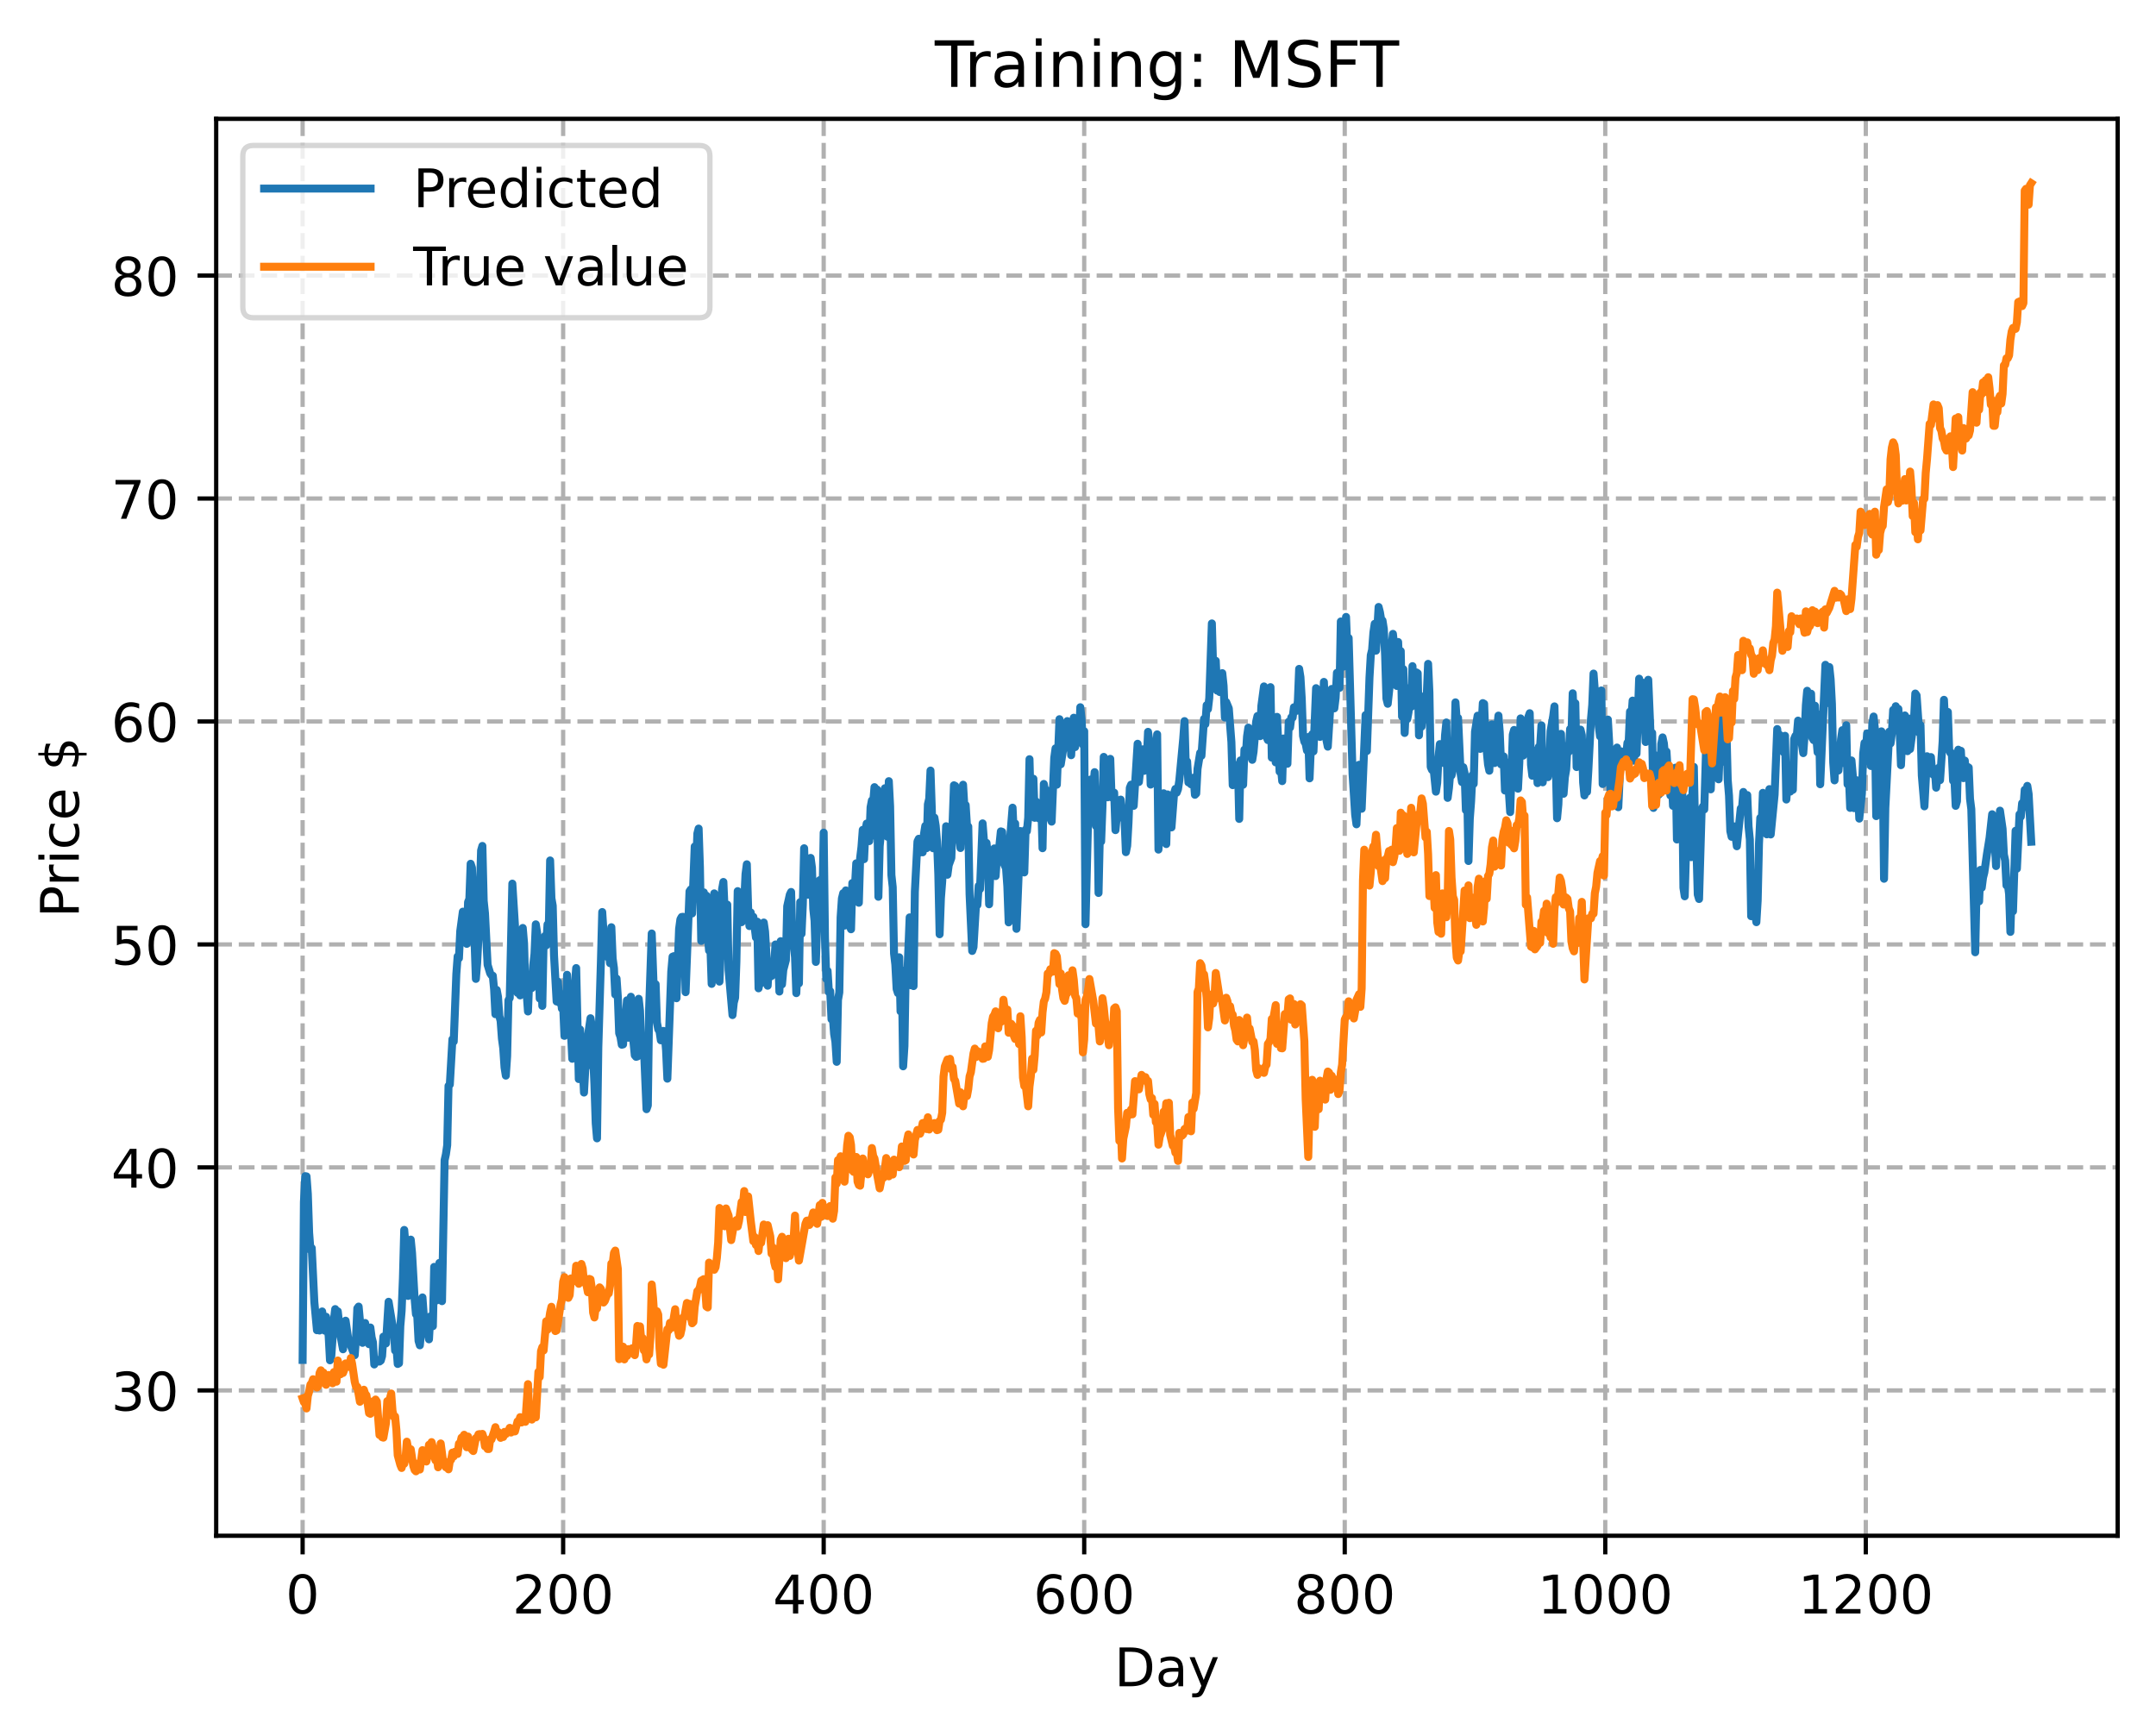<?xml version="1.0" encoding="utf-8" standalone="no"?>
<!DOCTYPE svg PUBLIC "-//W3C//DTD SVG 1.1//EN"
  "http://www.w3.org/Graphics/SVG/1.1/DTD/svg11.dtd">
<!-- Created with matplotlib (https://matplotlib.org/) -->
<svg height="325.986pt" version="1.1" viewBox="0 0 404.923 325.986" width="404.923pt" xmlns="http://www.w3.org/2000/svg" xmlns:xlink="http://www.w3.org/1999/xlink">
 <defs>
  <style type="text/css">
*{stroke-linecap:butt;stroke-linejoin:round;}
  </style>
 </defs>
 <g id="figure_1">
  <g id="patch_1">
   <path d="M 0 325.986 
L 404.923 325.986 
L 404.923 0 
L 0 0 
z
" style="fill:#ffffff;"/>
  </g>
  <g id="axes_1">
   <g id="patch_2">
    <path d="M 40.603 288.43 
L 397.723 288.43 
L 397.723 22.318 
L 40.603 22.318 
z
" style="fill:#ffffff;"/>
   </g>
   <g id="matplotlib.axis_1">
    <g id="xtick_1">
     <g id="line2d_1">
      <path clip-path="url(#pc4ee5f44d3)" d="M 56.836 288.43 
L 56.836 22.318 
" style="fill:none;stroke:#b0b0b0;stroke-dasharray:2.96,1.28;stroke-dashoffset:0;stroke-width:0.8;"/>
     </g>
     <g id="line2d_2">
      <defs>
       <path d="M 0 0 
L 0 3.5 
" id="mb9e4f04eea" style="stroke:#000000;stroke-width:0.8;"/>
      </defs>
      <g>
       <use style="stroke:#000000;stroke-width:0.8;" x="56.836" xlink:href="#mb9e4f04eea" y="288.43"/>
      </g>
     </g>
     <g id="text_1">
      <!-- 0 -->
      <defs>
       <path d="M 31.781 66.406 
Q 24.172 66.406 20.328 58.906 
Q 16.5 51.422 16.5 36.375 
Q 16.5 21.391 20.328 13.891 
Q 24.172 6.391 31.781 6.391 
Q 39.453 6.391 43.281 13.891 
Q 47.125 21.391 47.125 36.375 
Q 47.125 51.422 43.281 58.906 
Q 39.453 66.406 31.781 66.406 
z
M 31.781 74.219 
Q 44.047 74.219 50.516 64.516 
Q 56.984 54.828 56.984 36.375 
Q 56.984 17.969 50.516 8.266 
Q 44.047 -1.422 31.781 -1.422 
Q 19.531 -1.422 13.062 8.266 
Q 6.594 17.969 6.594 36.375 
Q 6.594 54.828 13.062 64.516 
Q 19.531 74.219 31.781 74.219 
z
" id="DejaVuSans-48"/>
      </defs>
      <g transform="translate(53.655 303.029)scale(0.1 -0.1)">
       <use xlink:href="#DejaVuSans-48"/>
      </g>
     </g>
    </g>
    <g id="xtick_2">
     <g id="line2d_3">
      <path clip-path="url(#pc4ee5f44d3)" d="M 105.766 288.43 
L 105.766 22.318 
" style="fill:none;stroke:#b0b0b0;stroke-dasharray:2.96,1.28;stroke-dashoffset:0;stroke-width:0.8;"/>
     </g>
     <g id="line2d_4">
      <g>
       <use style="stroke:#000000;stroke-width:0.8;" x="105.766" xlink:href="#mb9e4f04eea" y="288.43"/>
      </g>
     </g>
     <g id="text_2">
      <!-- 200 -->
      <defs>
       <path d="M 19.188 8.297 
L 53.609 8.297 
L 53.609 0 
L 7.328 0 
L 7.328 8.297 
Q 12.938 14.109 22.625 23.891 
Q 32.328 33.688 34.812 36.531 
Q 39.547 41.844 41.422 45.531 
Q 43.312 49.219 43.312 52.781 
Q 43.312 58.594 39.234 62.25 
Q 35.156 65.922 28.609 65.922 
Q 23.969 65.922 18.812 64.312 
Q 13.672 62.703 7.812 59.422 
L 7.812 69.391 
Q 13.766 71.781 18.938 73 
Q 24.125 74.219 28.422 74.219 
Q 39.75 74.219 46.484 68.547 
Q 53.219 62.891 53.219 53.422 
Q 53.219 48.922 51.531 44.891 
Q 49.859 40.875 45.406 35.406 
Q 44.188 33.984 37.641 27.219 
Q 31.109 20.453 19.188 8.297 
z
" id="DejaVuSans-50"/>
      </defs>
      <g transform="translate(96.223 303.029)scale(0.1 -0.1)">
       <use xlink:href="#DejaVuSans-50"/>
       <use x="63.623" xlink:href="#DejaVuSans-48"/>
       <use x="127.246" xlink:href="#DejaVuSans-48"/>
      </g>
     </g>
    </g>
    <g id="xtick_3">
     <g id="line2d_5">
      <path clip-path="url(#pc4ee5f44d3)" d="M 154.697 288.43 
L 154.697 22.318 
" style="fill:none;stroke:#b0b0b0;stroke-dasharray:2.96,1.28;stroke-dashoffset:0;stroke-width:0.8;"/>
     </g>
     <g id="line2d_6">
      <g>
       <use style="stroke:#000000;stroke-width:0.8;" x="154.697" xlink:href="#mb9e4f04eea" y="288.43"/>
      </g>
     </g>
     <g id="text_3">
      <!-- 400 -->
      <defs>
       <path d="M 37.797 64.312 
L 12.891 25.391 
L 37.797 25.391 
z
M 35.203 72.906 
L 47.609 72.906 
L 47.609 25.391 
L 58.016 25.391 
L 58.016 17.188 
L 47.609 17.188 
L 47.609 0 
L 37.797 0 
L 37.797 17.188 
L 4.891 17.188 
L 4.891 26.703 
z
" id="DejaVuSans-52"/>
      </defs>
      <g transform="translate(145.153 303.029)scale(0.1 -0.1)">
       <use xlink:href="#DejaVuSans-52"/>
       <use x="63.623" xlink:href="#DejaVuSans-48"/>
       <use x="127.246" xlink:href="#DejaVuSans-48"/>
      </g>
     </g>
    </g>
    <g id="xtick_4">
     <g id="line2d_7">
      <path clip-path="url(#pc4ee5f44d3)" d="M 203.628 288.43 
L 203.628 22.318 
" style="fill:none;stroke:#b0b0b0;stroke-dasharray:2.96,1.28;stroke-dashoffset:0;stroke-width:0.8;"/>
     </g>
     <g id="line2d_8">
      <g>
       <use style="stroke:#000000;stroke-width:0.8;" x="203.628" xlink:href="#mb9e4f04eea" y="288.43"/>
      </g>
     </g>
     <g id="text_4">
      <!-- 600 -->
      <defs>
       <path d="M 33.016 40.375 
Q 26.375 40.375 22.484 35.828 
Q 18.609 31.297 18.609 23.391 
Q 18.609 15.531 22.484 10.953 
Q 26.375 6.391 33.016 6.391 
Q 39.656 6.391 43.531 10.953 
Q 47.406 15.531 47.406 23.391 
Q 47.406 31.297 43.531 35.828 
Q 39.656 40.375 33.016 40.375 
z
M 52.594 71.297 
L 52.594 62.312 
Q 48.875 64.062 45.094 64.984 
Q 41.312 65.922 37.594 65.922 
Q 27.828 65.922 22.672 59.328 
Q 17.531 52.734 16.797 39.406 
Q 19.672 43.656 24.016 45.922 
Q 28.375 48.188 33.594 48.188 
Q 44.578 48.188 50.953 41.516 
Q 57.328 34.859 57.328 23.391 
Q 57.328 12.156 50.688 5.359 
Q 44.047 -1.422 33.016 -1.422 
Q 20.359 -1.422 13.672 8.266 
Q 6.984 17.969 6.984 36.375 
Q 6.984 53.656 15.188 63.938 
Q 23.391 74.219 37.203 74.219 
Q 40.922 74.219 44.703 73.484 
Q 48.484 72.75 52.594 71.297 
z
" id="DejaVuSans-54"/>
      </defs>
      <g transform="translate(194.084 303.029)scale(0.1 -0.1)">
       <use xlink:href="#DejaVuSans-54"/>
       <use x="63.623" xlink:href="#DejaVuSans-48"/>
       <use x="127.246" xlink:href="#DejaVuSans-48"/>
      </g>
     </g>
    </g>
    <g id="xtick_5">
     <g id="line2d_9">
      <path clip-path="url(#pc4ee5f44d3)" d="M 252.558 288.43 
L 252.558 22.318 
" style="fill:none;stroke:#b0b0b0;stroke-dasharray:2.96,1.28;stroke-dashoffset:0;stroke-width:0.8;"/>
     </g>
     <g id="line2d_10">
      <g>
       <use style="stroke:#000000;stroke-width:0.8;" x="252.558" xlink:href="#mb9e4f04eea" y="288.43"/>
      </g>
     </g>
     <g id="text_5">
      <!-- 800 -->
      <defs>
       <path d="M 31.781 34.625 
Q 24.75 34.625 20.719 30.859 
Q 16.703 27.094 16.703 20.516 
Q 16.703 13.922 20.719 10.156 
Q 24.75 6.391 31.781 6.391 
Q 38.812 6.391 42.859 10.172 
Q 46.922 13.969 46.922 20.516 
Q 46.922 27.094 42.891 30.859 
Q 38.875 34.625 31.781 34.625 
z
M 21.922 38.812 
Q 15.578 40.375 12.031 44.719 
Q 8.5 49.078 8.5 55.328 
Q 8.5 64.062 14.719 69.141 
Q 20.953 74.219 31.781 74.219 
Q 42.672 74.219 48.875 69.141 
Q 55.078 64.062 55.078 55.328 
Q 55.078 49.078 51.531 44.719 
Q 48 40.375 41.703 38.812 
Q 48.828 37.156 52.797 32.312 
Q 56.781 27.484 56.781 20.516 
Q 56.781 9.906 50.312 4.234 
Q 43.844 -1.422 31.781 -1.422 
Q 19.734 -1.422 13.25 4.234 
Q 6.781 9.906 6.781 20.516 
Q 6.781 27.484 10.781 32.312 
Q 14.797 37.156 21.922 38.812 
z
M 18.312 54.391 
Q 18.312 48.734 21.844 45.562 
Q 25.391 42.391 31.781 42.391 
Q 38.141 42.391 41.719 45.562 
Q 45.312 48.734 45.312 54.391 
Q 45.312 60.062 41.719 63.234 
Q 38.141 66.406 31.781 66.406 
Q 25.391 66.406 21.844 63.234 
Q 18.312 60.062 18.312 54.391 
z
" id="DejaVuSans-56"/>
      </defs>
      <g transform="translate(243.015 303.029)scale(0.1 -0.1)">
       <use xlink:href="#DejaVuSans-56"/>
       <use x="63.623" xlink:href="#DejaVuSans-48"/>
       <use x="127.246" xlink:href="#DejaVuSans-48"/>
      </g>
     </g>
    </g>
    <g id="xtick_6">
     <g id="line2d_11">
      <path clip-path="url(#pc4ee5f44d3)" d="M 301.489 288.43 
L 301.489 22.318 
" style="fill:none;stroke:#b0b0b0;stroke-dasharray:2.96,1.28;stroke-dashoffset:0;stroke-width:0.8;"/>
     </g>
     <g id="line2d_12">
      <g>
       <use style="stroke:#000000;stroke-width:0.8;" x="301.489" xlink:href="#mb9e4f04eea" y="288.43"/>
      </g>
     </g>
     <g id="text_6">
      <!-- 1000 -->
      <defs>
       <path d="M 12.406 8.297 
L 28.516 8.297 
L 28.516 63.922 
L 10.984 60.406 
L 10.984 69.391 
L 28.422 72.906 
L 38.281 72.906 
L 38.281 8.297 
L 54.391 8.297 
L 54.391 0 
L 12.406 0 
z
" id="DejaVuSans-49"/>
      </defs>
      <g transform="translate(288.764 303.029)scale(0.1 -0.1)">
       <use xlink:href="#DejaVuSans-49"/>
       <use x="63.623" xlink:href="#DejaVuSans-48"/>
       <use x="127.246" xlink:href="#DejaVuSans-48"/>
       <use x="190.869" xlink:href="#DejaVuSans-48"/>
      </g>
     </g>
    </g>
    <g id="xtick_7">
     <g id="line2d_13">
      <path clip-path="url(#pc4ee5f44d3)" d="M 350.419 288.43 
L 350.419 22.318 
" style="fill:none;stroke:#b0b0b0;stroke-dasharray:2.96,1.28;stroke-dashoffset:0;stroke-width:0.8;"/>
     </g>
     <g id="line2d_14">
      <g>
       <use style="stroke:#000000;stroke-width:0.8;" x="350.419" xlink:href="#mb9e4f04eea" y="288.43"/>
      </g>
     </g>
     <g id="text_7">
      <!-- 1200 -->
      <g transform="translate(337.694 303.029)scale(0.1 -0.1)">
       <use xlink:href="#DejaVuSans-49"/>
       <use x="63.623" xlink:href="#DejaVuSans-50"/>
       <use x="127.246" xlink:href="#DejaVuSans-48"/>
       <use x="190.869" xlink:href="#DejaVuSans-48"/>
      </g>
     </g>
    </g>
    <g id="text_8">
     <!-- Day -->
     <defs>
      <path d="M 19.672 64.797 
L 19.672 8.109 
L 31.594 8.109 
Q 46.688 8.109 53.688 14.938 
Q 60.688 21.781 60.688 36.531 
Q 60.688 51.172 53.688 57.984 
Q 46.688 64.797 31.594 64.797 
z
M 9.812 72.906 
L 30.078 72.906 
Q 51.266 72.906 61.172 64.094 
Q 71.094 55.281 71.094 36.531 
Q 71.094 17.672 61.125 8.828 
Q 51.172 0 30.078 0 
L 9.812 0 
z
" id="DejaVuSans-68"/>
      <path d="M 34.281 27.484 
Q 23.391 27.484 19.188 25 
Q 14.984 22.516 14.984 16.5 
Q 14.984 11.719 18.141 8.906 
Q 21.297 6.109 26.703 6.109 
Q 34.188 6.109 38.703 11.406 
Q 43.219 16.703 43.219 25.484 
L 43.219 27.484 
z
M 52.203 31.203 
L 52.203 0 
L 43.219 0 
L 43.219 8.297 
Q 40.141 3.328 35.547 0.953 
Q 30.953 -1.422 24.312 -1.422 
Q 15.922 -1.422 10.953 3.297 
Q 6 8.016 6 15.922 
Q 6 25.141 12.172 29.828 
Q 18.359 34.516 30.609 34.516 
L 43.219 34.516 
L 43.219 35.406 
Q 43.219 41.609 39.141 45 
Q 35.062 48.391 27.688 48.391 
Q 23 48.391 18.547 47.266 
Q 14.109 46.141 10.016 43.891 
L 10.016 52.203 
Q 14.938 54.109 19.578 55.047 
Q 24.219 56 28.609 56 
Q 40.484 56 46.344 49.844 
Q 52.203 43.703 52.203 31.203 
z
" id="DejaVuSans-97"/>
      <path d="M 32.172 -5.078 
Q 28.375 -14.844 24.75 -17.812 
Q 21.141 -20.797 15.094 -20.797 
L 7.906 -20.797 
L 7.906 -13.281 
L 13.188 -13.281 
Q 16.891 -13.281 18.938 -11.516 
Q 21 -9.766 23.484 -3.219 
L 25.094 0.875 
L 2.984 54.688 
L 12.5 54.688 
L 29.594 11.922 
L 46.688 54.688 
L 56.203 54.688 
z
" id="DejaVuSans-121"/>
     </defs>
     <g transform="translate(209.29 316.707)scale(0.1 -0.1)">
      <use xlink:href="#DejaVuSans-68"/>
      <use x="77.002" xlink:href="#DejaVuSans-97"/>
      <use x="138.281" xlink:href="#DejaVuSans-121"/>
     </g>
    </g>
   </g>
   <g id="matplotlib.axis_2">
    <g id="ytick_1">
     <g id="line2d_15">
      <path clip-path="url(#pc4ee5f44d3)" d="M 40.603 261.133 
L 397.723 261.133 
" style="fill:none;stroke:#b0b0b0;stroke-dasharray:2.96,1.28;stroke-dashoffset:0;stroke-width:0.8;"/>
     </g>
     <g id="line2d_16">
      <defs>
       <path d="M 0 0 
L -3.5 0 
" id="m93b11590a8" style="stroke:#000000;stroke-width:0.8;"/>
      </defs>
      <g>
       <use style="stroke:#000000;stroke-width:0.8;" x="40.603" xlink:href="#m93b11590a8" y="261.133"/>
      </g>
     </g>
     <g id="text_9">
      <!-- 30 -->
      <defs>
       <path d="M 40.578 39.312 
Q 47.656 37.797 51.625 33 
Q 55.609 28.219 55.609 21.188 
Q 55.609 10.406 48.188 4.484 
Q 40.766 -1.422 27.094 -1.422 
Q 22.516 -1.422 17.656 -0.516 
Q 12.797 0.391 7.625 2.203 
L 7.625 11.719 
Q 11.719 9.328 16.594 8.109 
Q 21.484 6.891 26.812 6.891 
Q 36.078 6.891 40.938 10.547 
Q 45.797 14.203 45.797 21.188 
Q 45.797 27.641 41.281 31.266 
Q 36.766 34.906 28.719 34.906 
L 20.219 34.906 
L 20.219 43.016 
L 29.109 43.016 
Q 36.375 43.016 40.234 45.922 
Q 44.094 48.828 44.094 54.297 
Q 44.094 59.906 40.109 62.906 
Q 36.141 65.922 28.719 65.922 
Q 24.656 65.922 20.016 65.031 
Q 15.375 64.156 9.812 62.312 
L 9.812 71.094 
Q 15.438 72.656 20.344 73.438 
Q 25.25 74.219 29.594 74.219 
Q 40.828 74.219 47.359 69.109 
Q 53.906 64.016 53.906 55.328 
Q 53.906 49.266 50.438 45.094 
Q 46.969 40.922 40.578 39.312 
z
" id="DejaVuSans-51"/>
      </defs>
      <g transform="translate(20.878 264.932)scale(0.1 -0.1)">
       <use xlink:href="#DejaVuSans-51"/>
       <use x="63.623" xlink:href="#DejaVuSans-48"/>
      </g>
     </g>
    </g>
    <g id="ytick_2">
     <g id="line2d_17">
      <path clip-path="url(#pc4ee5f44d3)" d="M 40.603 219.257 
L 397.723 219.257 
" style="fill:none;stroke:#b0b0b0;stroke-dasharray:2.96,1.28;stroke-dashoffset:0;stroke-width:0.8;"/>
     </g>
     <g id="line2d_18">
      <g>
       <use style="stroke:#000000;stroke-width:0.8;" x="40.603" xlink:href="#m93b11590a8" y="219.257"/>
      </g>
     </g>
     <g id="text_10">
      <!-- 40 -->
      <g transform="translate(20.878 223.056)scale(0.1 -0.1)">
       <use xlink:href="#DejaVuSans-52"/>
       <use x="63.623" xlink:href="#DejaVuSans-48"/>
      </g>
     </g>
    </g>
    <g id="ytick_3">
     <g id="line2d_19">
      <path clip-path="url(#pc4ee5f44d3)" d="M 40.603 177.38 
L 397.723 177.38 
" style="fill:none;stroke:#b0b0b0;stroke-dasharray:2.96,1.28;stroke-dashoffset:0;stroke-width:0.8;"/>
     </g>
     <g id="line2d_20">
      <g>
       <use style="stroke:#000000;stroke-width:0.8;" x="40.603" xlink:href="#m93b11590a8" y="177.38"/>
      </g>
     </g>
     <g id="text_11">
      <!-- 50 -->
      <defs>
       <path d="M 10.797 72.906 
L 49.516 72.906 
L 49.516 64.594 
L 19.828 64.594 
L 19.828 46.734 
Q 21.969 47.469 24.109 47.828 
Q 26.266 48.188 28.422 48.188 
Q 40.625 48.188 47.75 41.5 
Q 54.891 34.812 54.891 23.391 
Q 54.891 11.625 47.562 5.094 
Q 40.234 -1.422 26.906 -1.422 
Q 22.312 -1.422 17.547 -0.641 
Q 12.797 0.141 7.719 1.703 
L 7.719 11.625 
Q 12.109 9.234 16.797 8.062 
Q 21.484 6.891 26.703 6.891 
Q 35.156 6.891 40.078 11.328 
Q 45.016 15.766 45.016 23.391 
Q 45.016 31 40.078 35.438 
Q 35.156 39.891 26.703 39.891 
Q 22.75 39.891 18.812 39.016 
Q 14.891 38.141 10.797 36.281 
z
" id="DejaVuSans-53"/>
      </defs>
      <g transform="translate(20.878 181.179)scale(0.1 -0.1)">
       <use xlink:href="#DejaVuSans-53"/>
       <use x="63.623" xlink:href="#DejaVuSans-48"/>
      </g>
     </g>
    </g>
    <g id="ytick_4">
     <g id="line2d_21">
      <path clip-path="url(#pc4ee5f44d3)" d="M 40.603 135.504 
L 397.723 135.504 
" style="fill:none;stroke:#b0b0b0;stroke-dasharray:2.96,1.28;stroke-dashoffset:0;stroke-width:0.8;"/>
     </g>
     <g id="line2d_22">
      <g>
       <use style="stroke:#000000;stroke-width:0.8;" x="40.603" xlink:href="#m93b11590a8" y="135.504"/>
      </g>
     </g>
     <g id="text_12">
      <!-- 60 -->
      <g transform="translate(20.878 139.303)scale(0.1 -0.1)">
       <use xlink:href="#DejaVuSans-54"/>
       <use x="63.623" xlink:href="#DejaVuSans-48"/>
      </g>
     </g>
    </g>
    <g id="ytick_5">
     <g id="line2d_23">
      <path clip-path="url(#pc4ee5f44d3)" d="M 40.603 93.627 
L 397.723 93.627 
" style="fill:none;stroke:#b0b0b0;stroke-dasharray:2.96,1.28;stroke-dashoffset:0;stroke-width:0.8;"/>
     </g>
     <g id="line2d_24">
      <g>
       <use style="stroke:#000000;stroke-width:0.8;" x="40.603" xlink:href="#m93b11590a8" y="93.627"/>
      </g>
     </g>
     <g id="text_13">
      <!-- 70 -->
      <defs>
       <path d="M 8.203 72.906 
L 55.078 72.906 
L 55.078 68.703 
L 28.609 0 
L 18.312 0 
L 43.219 64.594 
L 8.203 64.594 
z
" id="DejaVuSans-55"/>
      </defs>
      <g transform="translate(20.878 97.427)scale(0.1 -0.1)">
       <use xlink:href="#DejaVuSans-55"/>
       <use x="63.623" xlink:href="#DejaVuSans-48"/>
      </g>
     </g>
    </g>
    <g id="ytick_6">
     <g id="line2d_25">
      <path clip-path="url(#pc4ee5f44d3)" d="M 40.603 51.751 
L 397.723 51.751 
" style="fill:none;stroke:#b0b0b0;stroke-dasharray:2.96,1.28;stroke-dashoffset:0;stroke-width:0.8;"/>
     </g>
     <g id="line2d_26">
      <g>
       <use style="stroke:#000000;stroke-width:0.8;" x="40.603" xlink:href="#m93b11590a8" y="51.751"/>
      </g>
     </g>
     <g id="text_14">
      <!-- 80 -->
      <g transform="translate(20.878 55.55)scale(0.1 -0.1)">
       <use xlink:href="#DejaVuSans-56"/>
       <use x="63.623" xlink:href="#DejaVuSans-48"/>
      </g>
     </g>
    </g>
    <g id="text_15">
     <!-- Price $ -->
     <defs>
      <path d="M 19.672 64.797 
L 19.672 37.406 
L 32.078 37.406 
Q 38.969 37.406 42.719 40.969 
Q 46.484 44.531 46.484 51.125 
Q 46.484 57.672 42.719 61.234 
Q 38.969 64.797 32.078 64.797 
z
M 9.812 72.906 
L 32.078 72.906 
Q 44.344 72.906 50.609 67.359 
Q 56.891 61.812 56.891 51.125 
Q 56.891 40.328 50.609 34.812 
Q 44.344 29.297 32.078 29.297 
L 19.672 29.297 
L 19.672 0 
L 9.812 0 
z
" id="DejaVuSans-80"/>
      <path d="M 41.109 46.297 
Q 39.594 47.172 37.812 47.578 
Q 36.031 48 33.891 48 
Q 26.266 48 22.188 43.047 
Q 18.109 38.094 18.109 28.812 
L 18.109 0 
L 9.078 0 
L 9.078 54.688 
L 18.109 54.688 
L 18.109 46.188 
Q 20.953 51.172 25.484 53.578 
Q 30.031 56 36.531 56 
Q 37.453 56 38.578 55.875 
Q 39.703 55.766 41.062 55.516 
z
" id="DejaVuSans-114"/>
      <path d="M 9.422 54.688 
L 18.406 54.688 
L 18.406 0 
L 9.422 0 
z
M 9.422 75.984 
L 18.406 75.984 
L 18.406 64.594 
L 9.422 64.594 
z
" id="DejaVuSans-105"/>
      <path d="M 48.781 52.594 
L 48.781 44.188 
Q 44.969 46.297 41.141 47.344 
Q 37.312 48.391 33.406 48.391 
Q 24.656 48.391 19.812 42.844 
Q 14.984 37.312 14.984 27.297 
Q 14.984 17.281 19.812 11.734 
Q 24.656 6.203 33.406 6.203 
Q 37.312 6.203 41.141 7.25 
Q 44.969 8.297 48.781 10.406 
L 48.781 2.094 
Q 45.016 0.344 40.984 -0.531 
Q 36.969 -1.422 32.422 -1.422 
Q 20.062 -1.422 12.781 6.344 
Q 5.516 14.109 5.516 27.297 
Q 5.516 40.672 12.859 48.328 
Q 20.219 56 33.016 56 
Q 37.156 56 41.109 55.141 
Q 45.062 54.297 48.781 52.594 
z
" id="DejaVuSans-99"/>
      <path d="M 56.203 29.594 
L 56.203 25.203 
L 14.891 25.203 
Q 15.484 15.922 20.484 11.062 
Q 25.484 6.203 34.422 6.203 
Q 39.594 6.203 44.453 7.469 
Q 49.312 8.734 54.109 11.281 
L 54.109 2.781 
Q 49.266 0.734 44.188 -0.344 
Q 39.109 -1.422 33.891 -1.422 
Q 20.797 -1.422 13.156 6.188 
Q 5.516 13.812 5.516 26.812 
Q 5.516 40.234 12.766 48.109 
Q 20.016 56 32.328 56 
Q 43.359 56 49.781 48.891 
Q 56.203 41.797 56.203 29.594 
z
M 47.219 32.234 
Q 47.125 39.594 43.094 43.984 
Q 39.062 48.391 32.422 48.391 
Q 24.906 48.391 20.391 44.141 
Q 15.875 39.891 15.188 32.172 
z
" id="DejaVuSans-101"/>
      <path id="DejaVuSans-32"/>
      <path d="M 33.797 -14.703 
L 28.906 -14.703 
L 28.859 0 
Q 23.734 0.094 18.609 1.188 
Q 13.484 2.297 8.297 4.5 
L 8.297 13.281 
Q 13.281 10.156 18.375 8.562 
Q 23.484 6.984 28.906 6.938 
L 28.906 29.203 
Q 18.109 30.953 13.203 35.156 
Q 8.297 39.359 8.297 46.688 
Q 8.297 54.641 13.625 59.219 
Q 18.953 63.812 28.906 64.5 
L 28.906 75.984 
L 33.797 75.984 
L 33.797 64.656 
Q 38.328 64.453 42.578 63.688 
Q 46.828 62.938 50.875 61.625 
L 50.875 53.078 
Q 46.828 55.125 42.547 56.25 
Q 38.281 57.375 33.797 57.562 
L 33.797 36.719 
Q 44.875 35.016 50.094 30.609 
Q 55.328 26.219 55.328 18.609 
Q 55.328 10.359 49.781 5.594 
Q 44.234 0.828 33.797 0.094 
z
M 28.906 37.594 
L 28.906 57.625 
Q 23.25 56.984 20.266 54.391 
Q 17.281 51.812 17.281 47.516 
Q 17.281 43.312 20.031 40.969 
Q 22.797 38.625 28.906 37.594 
z
M 33.797 28.219 
L 33.797 7.078 
Q 39.984 7.906 43.141 10.594 
Q 46.297 13.281 46.297 17.672 
Q 46.297 21.969 43.281 24.5 
Q 40.281 27.047 33.797 28.219 
z
" id="DejaVuSans-36"/>
     </defs>
     <g transform="translate(14.798 172.342)rotate(-90)scale(0.1 -0.1)">
      <use xlink:href="#DejaVuSans-80"/>
      <use x="58.553" xlink:href="#DejaVuSans-114"/>
      <use x="99.666" xlink:href="#DejaVuSans-105"/>
      <use x="127.449" xlink:href="#DejaVuSans-99"/>
      <use x="182.43" xlink:href="#DejaVuSans-101"/>
      <use x="243.953" xlink:href="#DejaVuSans-32"/>
      <use x="275.74" xlink:href="#DejaVuSans-36"/>
     </g>
    </g>
   </g>
   <g id="line2d_27">
    <path clip-path="url(#pc4ee5f44d3)" d="M 56.836 255.41 
L 57.081 225.769 
L 57.325 220.896 
L 57.57 220.944 
L 57.814 224.225 
L 58.059 231.515 
L 58.304 234.746 
L 58.548 234.403 
L 59.038 244.546 
L 59.527 249.834 
L 59.772 247.601 
L 60.016 249.889 
L 60.506 246.309 
L 60.995 249.914 
L 61.24 247.307 
L 61.729 250.932 
L 61.974 255.48 
L 62.218 254.732 
L 62.708 247.894 
L 62.952 245.865 
L 63.197 248.358 
L 63.441 246.285 
L 63.931 250.771 
L 64.42 253.411 
L 64.909 248.044 
L 65.399 251.434 
L 66.377 254.015 
L 66.622 254.527 
L 66.867 251.201 
L 67.111 245.719 
L 67.356 245.395 
L 67.845 250.657 
L 68.09 252.206 
L 68.335 249.623 
L 68.579 248.478 
L 68.824 250.869 
L 69.069 252.056 
L 69.313 252.457 
L 69.558 249.322 
L 69.802 251.19 
L 70.047 252.124 
L 70.292 256.265 
L 70.536 255.838 
L 70.781 255.669 
L 71.27 255.719 
L 71.515 255.533 
L 71.76 254.687 
L 72.004 251.041 
L 72.249 251.966 
L 72.494 252.314 
L 72.983 244.492 
L 73.717 248.92 
L 73.962 249.537 
L 74.206 253.657 
L 74.451 252.925 
L 74.696 256.171 
L 74.94 256.035 
L 75.185 249.055 
L 75.429 246.197 
L 75.674 240.075 
L 75.919 231 
L 76.163 233.875 
L 76.408 232.851 
L 76.653 243.393 
L 76.897 239.776 
L 77.142 232.815 
L 77.387 235.313 
L 77.876 243.991 
L 78.121 246.829 
L 78.365 247.139 
L 78.61 251.838 
L 78.855 252.668 
L 79.099 249.963 
L 79.344 243.673 
L 79.589 247.069 
L 79.833 248.157 
L 80.078 248.607 
L 80.567 251.544 
L 80.812 247.245 
L 81.056 247.744 
L 81.301 249.074 
L 81.546 237.938 
L 81.79 243.384 
L 82.035 244.229 
L 82.28 239.484 
L 82.524 237.189 
L 82.769 243.578 
L 83.014 244.377 
L 83.503 217.901 
L 83.748 216.786 
L 83.992 215.083 
L 84.237 203.94 
L 84.482 203.696 
L 84.971 195.186 
L 85.216 195.608 
L 85.705 182.928 
L 85.95 179.627 
L 86.194 179.975 
L 86.439 174.875 
L 86.928 171.224 
L 87.173 173.033 
L 87.417 176.097 
L 87.662 177.267 
L 87.907 169.424 
L 88.151 168.834 
L 88.396 162.224 
L 88.641 162.977 
L 89.375 183.848 
L 89.619 180.801 
L 89.864 175.953 
L 90.353 159.731 
L 90.598 158.878 
L 90.843 169.186 
L 91.087 171.535 
L 91.577 181.194 
L 92.066 182.805 
L 92.311 183.16 
L 92.555 183.249 
L 92.8 185.825 
L 93.044 190.48 
L 93.289 185.924 
L 93.534 187.234 
L 93.778 190.799 
L 94.023 191.756 
L 94.268 195.076 
L 94.512 196.847 
L 94.757 200.491 
L 95.002 202.016 
L 95.246 198.368 
L 95.491 187.873 
L 95.736 187.409 
L 96.225 165.958 
L 96.714 173.774 
L 96.959 183.677 
L 97.204 186.479 
L 97.448 185.441 
L 97.693 186.947 
L 97.938 175.882 
L 98.182 174.282 
L 98.427 177.195 
L 98.672 185.836 
L 98.916 186.594 
L 99.161 189.967 
L 99.405 183.826 
L 99.895 185.567 
L 100.139 181.302 
L 100.384 179.154 
L 100.629 173.602 
L 100.873 175.164 
L 101.118 179.293 
L 101.363 187.538 
L 101.607 181.246 
L 101.852 188.919 
L 102.097 176.662 
L 102.341 175.794 
L 102.586 177.558 
L 102.831 173.622 
L 103.075 174.106 
L 103.32 161.604 
L 103.565 168.705 
L 103.809 170.108 
L 104.054 179.457 
L 104.543 188.092 
L 104.788 184.357 
L 105.032 188.299 
L 105.277 186.637 
L 105.522 189.422 
L 105.766 188.962 
L 106.011 194.547 
L 106.256 192.998 
L 106.5 183.078 
L 106.745 190.668 
L 106.99 193.563 
L 107.234 193.913 
L 107.479 198.852 
L 107.724 186.669 
L 107.968 185.083 
L 108.213 181.817 
L 108.702 202.665 
L 108.947 193.353 
L 109.192 198.943 
L 109.436 200.203 
L 109.681 205.196 
L 109.926 200.759 
L 110.17 200.126 
L 110.415 194.621 
L 110.904 191.241 
L 111.149 192.759 
L 111.638 203.643 
L 111.883 210.98 
L 112.127 213.798 
L 112.372 196.691 
L 112.861 180.5 
L 113.106 171.292 
L 113.351 175.062 
L 113.595 176.023 
L 113.84 178.449 
L 114.085 179.734 
L 114.329 178.421 
L 114.574 180.904 
L 114.819 174.145 
L 115.063 180.018 
L 115.308 181.82 
L 115.553 186.79 
L 115.797 183.791 
L 116.042 187.312 
L 116.287 194.058 
L 116.531 194.718 
L 116.776 196.213 
L 117.02 196.156 
L 117.265 190.292 
L 117.51 191.106 
L 117.754 187.874 
L 117.999 194.899 
L 118.488 187.201 
L 118.733 193.326 
L 119.222 198.197 
L 119.467 198.489 
L 119.712 198.415 
L 119.956 187.585 
L 120.201 189.829 
L 120.446 196.441 
L 120.69 196.402 
L 120.935 196.843 
L 121.424 208.319 
L 121.669 207.621 
L 121.914 189.432 
L 122.403 175.323 
L 122.892 188.944 
L 123.137 184.847 
L 123.381 192.038 
L 123.626 193.317 
L 123.871 193.704 
L 124.115 195.384 
L 124.36 194.743 
L 124.605 193.62 
L 124.849 194.302 
L 125.094 197.264 
L 125.339 202.589 
L 126.073 182.475 
L 126.317 179.68 
L 126.562 179.578 
L 127.051 187.485 
L 127.541 174.461 
L 127.785 172.655 
L 128.03 172.22 
L 128.275 172.189 
L 128.519 175.013 
L 128.764 186.344 
L 129.498 167.404 
L 129.742 167.045 
L 129.987 171.561 
L 130.476 158.977 
L 130.721 164.07 
L 130.966 156.567 
L 131.21 155.619 
L 131.455 162.924 
L 131.7 176.715 
L 132.189 167.599 
L 132.434 170.135 
L 132.678 168.215 
L 132.923 175.606 
L 133.168 178.528 
L 133.412 177.569 
L 133.657 184.788 
L 133.902 172.192 
L 134.146 167.788 
L 134.391 176.3 
L 134.636 172.38 
L 134.88 175.518 
L 135.125 184.359 
L 135.369 178.337 
L 135.614 167.015 
L 135.859 165.646 
L 136.103 171.194 
L 136.348 170.936 
L 136.593 169.902 
L 136.837 182.199 
L 137.571 190.644 
L 137.816 188.291 
L 138.061 187.38 
L 138.305 180.628 
L 138.55 167.364 
L 138.795 168.221 
L 139.039 171.864 
L 139.284 173.199 
L 139.773 169.401 
L 140.018 164.175 
L 140.263 162.323 
L 140.507 170.509 
L 140.752 173.929 
L 140.996 171.37 
L 141.241 173.387 
L 141.486 172.193 
L 141.975 176.079 
L 142.22 173.099 
L 142.464 185.621 
L 142.709 184.364 
L 142.954 184.654 
L 143.443 173.264 
L 143.688 174.96 
L 143.932 179.043 
L 144.177 185.132 
L 144.422 180.903 
L 144.666 183.432 
L 144.911 183.302 
L 145.4 181.039 
L 145.645 177.386 
L 145.89 177.558 
L 146.134 178.96 
L 146.379 186.229 
L 146.624 176.764 
L 146.868 184.882 
L 147.113 182.169 
L 147.602 180.324 
L 147.847 170.211 
L 148.336 168.023 
L 148.581 167.523 
L 148.825 176.487 
L 149.07 177.428 
L 149.315 179.758 
L 149.559 186.525 
L 149.804 180.795 
L 150.049 184.692 
L 150.293 169.426 
L 150.538 175.382 
L 150.783 169.835 
L 151.027 159.314 
L 151.272 166.813 
L 151.517 164.181 
L 151.761 168.042 
L 152.006 165.232 
L 152.251 161.127 
L 152.495 162.965 
L 152.74 170.673 
L 152.984 172.935 
L 153.229 180.662 
L 153.718 166.411 
L 153.963 165.298 
L 154.208 168.915 
L 154.452 169.826 
L 154.697 156.38 
L 154.942 176.194 
L 155.186 183.845 
L 155.431 182.345 
L 155.676 186.341 
L 155.92 186.161 
L 156.165 191.431 
L 156.41 190.946 
L 156.654 194.175 
L 156.899 195.667 
L 157.144 199.428 
L 157.388 187.786 
L 157.633 186.387 
L 157.878 172.288 
L 158.122 168.739 
L 158.367 167.744 
L 158.612 173.84 
L 158.856 167.231 
L 159.101 172.636 
L 159.345 169.714 
L 159.59 173.975 
L 159.835 174.527 
L 160.079 165.845 
L 160.324 168.116 
L 160.569 166.555 
L 160.813 162.144 
L 161.303 169.551 
L 161.547 161.101 
L 161.792 159.082 
L 162.037 155.852 
L 162.281 161.36 
L 162.526 156.15 
L 162.771 154.677 
L 163.015 155.346 
L 163.26 157.972 
L 163.505 151.614 
L 163.749 150.334 
L 163.994 150.763 
L 164.239 147.835 
L 164.483 157.059 
L 164.728 148.281 
L 164.972 168.428 
L 165.217 158.908 
L 165.706 153.799 
L 165.951 154.399 
L 166.196 148.041 
L 166.44 150.532 
L 166.685 157.16 
L 166.93 146.714 
L 167.174 151.428 
L 167.419 164.355 
L 167.664 166.62 
L 167.908 179.064 
L 168.153 181.154 
L 168.398 185.749 
L 168.642 186.519 
L 168.887 179.79 
L 169.132 189.951 
L 169.376 183.188 
L 169.621 200.27 
L 169.866 196.455 
L 170.11 182.201 
L 170.355 184.421 
L 170.844 172.296 
L 171.089 185.048 
L 171.333 176.149 
L 171.578 185.199 
L 171.823 167.467 
L 172.312 158.029 
L 172.557 157.531 
L 172.801 160.104 
L 173.046 159.678 
L 173.291 160.075 
L 173.535 156.649 
L 173.78 155.114 
L 174.025 159.298 
L 174.269 151.061 
L 174.514 150.017 
L 174.759 144.722 
L 175.248 159.311 
L 175.493 153.559 
L 175.737 155.106 
L 175.982 158.02 
L 176.227 164.198 
L 176.471 175.465 
L 176.716 168.661 
L 176.96 165.511 
L 177.205 160.575 
L 177.45 161.719 
L 177.694 155.18 
L 177.939 164.29 
L 178.184 162.468 
L 178.673 161.143 
L 179.162 147.486 
L 179.407 147.615 
L 179.652 154.722 
L 179.896 156.276 
L 180.141 157.064 
L 180.386 159.272 
L 180.875 147.38 
L 181.12 151.546 
L 181.364 151.194 
L 181.609 155.082 
L 181.854 155.237 
L 182.098 167.967 
L 182.588 178.6 
L 182.832 177.877 
L 183.321 169.632 
L 183.566 169.978 
L 183.811 166.373 
L 184.055 166.99 
L 184.545 154.642 
L 185.034 160.958 
L 185.279 158.305 
L 185.523 160.778 
L 185.768 169.836 
L 186.013 163.174 
L 186.257 162.256 
L 186.502 161.882 
L 186.747 159.345 
L 186.991 164.541 
L 187.236 160.908 
L 187.481 160.909 
L 187.97 156.144 
L 188.215 156.225 
L 188.459 161.995 
L 188.948 163.09 
L 189.193 166.495 
L 189.438 173.235 
L 189.682 157.792 
L 190.172 151.692 
L 190.416 157.041 
L 190.661 154.658 
L 190.906 174.447 
L 191.64 156.081 
L 191.884 158.651 
L 192.129 162.402 
L 192.374 163.854 
L 192.618 155.828 
L 192.863 156.112 
L 193.108 153.582 
L 193.352 142.586 
L 193.597 152.014 
L 193.842 150.213 
L 194.086 146.262 
L 194.331 153.595 
L 194.575 150.518 
L 194.82 152.724 
L 195.065 153.674 
L 195.554 150.841 
L 195.799 159.308 
L 196.043 147.237 
L 196.288 148.661 
L 196.533 148.396 
L 196.777 151.687 
L 197.022 152.417 
L 197.267 153.683 
L 197.511 154.316 
L 198.001 142.332 
L 198.245 140.55 
L 198.49 147.376 
L 198.979 135.074 
L 199.224 143.551 
L 199.958 138.964 
L 200.203 140.413 
L 200.447 135.431 
L 200.692 137.75 
L 200.936 136.191 
L 201.181 141.839 
L 201.426 136.587 
L 201.67 134.797 
L 201.915 140.317 
L 202.16 137.446 
L 202.404 136.756 
L 202.649 138.69 
L 202.894 132.826 
L 203.138 135.141 
L 203.383 139.849 
L 203.628 137.32 
L 203.872 173.582 
L 204.362 153.573 
L 204.606 148.167 
L 204.851 146.402 
L 205.096 146.549 
L 205.34 147.679 
L 205.585 145.019 
L 205.83 155.143 
L 206.074 150.037 
L 206.319 167.711 
L 206.563 156.841 
L 206.808 158.051 
L 207.053 151.585 
L 207.297 142.154 
L 207.542 146.321 
L 207.787 144.499 
L 208.031 149.742 
L 208.521 142.522 
L 208.765 149.758 
L 209.01 149.064 
L 209.255 148.873 
L 209.499 155.91 
L 209.744 153.364 
L 209.989 152.235 
L 210.233 152.143 
L 210.478 150.176 
L 210.723 152.895 
L 210.967 153.388 
L 211.212 154.249 
L 211.457 160.046 
L 211.701 158.842 
L 211.946 154.499 
L 212.191 147.958 
L 212.435 147.368 
L 212.68 150.654 
L 212.924 151.344 
L 213.658 139.688 
L 213.903 146.867 
L 214.148 144.521 
L 214.392 144.475 
L 214.637 140.729 
L 214.882 144.777 
L 215.126 141.87 
L 215.371 142.94 
L 215.616 137.448 
L 215.86 139.19 
L 216.105 147.356 
L 216.35 140.264 
L 216.594 141.279 
L 216.839 140.227 
L 217.084 142.227 
L 217.328 137.919 
L 217.573 159.567 
L 217.818 155.503 
L 218.062 156.109 
L 218.307 149.073 
L 218.551 148.989 
L 218.796 157.175 
L 219.041 158.528 
L 219.285 149.204 
L 219.53 153.629 
L 219.775 150.475 
L 220.019 155.396 
L 220.509 148.979 
L 220.753 148.17 
L 220.998 148.869 
L 221.243 148.22 
L 221.487 146.593 
L 222.221 138.768 
L 222.466 135.433 
L 222.711 144.131 
L 222.955 143.01 
L 223.2 146.948 
L 223.445 146.598 
L 223.689 147.299 
L 223.934 146.92 
L 224.179 146.058 
L 224.423 149.273 
L 224.668 149.029 
L 224.912 144.399 
L 225.402 141.403 
L 225.646 141.946 
L 226.136 135.009 
L 226.38 136.011 
L 226.625 132.442 
L 226.87 133.182 
L 227.114 131.09 
L 227.604 117.087 
L 227.848 125.668 
L 228.093 127.939 
L 228.338 124.108 
L 228.582 129.703 
L 228.827 128.637 
L 229.072 129.971 
L 229.316 129.953 
L 229.561 126.429 
L 229.806 128.808 
L 230.05 134.763 
L 230.295 131.86 
L 230.784 133.046 
L 231.273 139.364 
L 231.518 147.46 
L 231.763 146.597 
L 232.007 144.165 
L 232.252 144.684 
L 232.497 143.617 
L 232.741 153.801 
L 232.986 142.81 
L 233.231 143.437 
L 233.475 147.386 
L 233.72 140.798 
L 233.965 142.177 
L 234.209 138.322 
L 234.454 136.656 
L 234.699 137.209 
L 234.943 137.237 
L 235.188 142.705 
L 235.433 141.198 
L 235.922 135.533 
L 236.167 134.48 
L 236.411 137.52 
L 236.656 138.258 
L 236.9 132.584 
L 237.39 128.919 
L 237.634 132.721 
L 237.879 138.462 
L 238.124 139.001 
L 238.368 132.078 
L 238.613 129.055 
L 238.858 142.296 
L 239.102 135.491 
L 239.347 137.827 
L 239.592 143.183 
L 239.836 134.634 
L 240.326 144.929 
L 240.57 144.171 
L 240.815 146.704 
L 241.06 138.698 
L 241.304 139.523 
L 241.549 139.158 
L 241.794 143.449 
L 242.038 135.551 
L 242.283 136.649 
L 242.527 134.74 
L 242.772 134.776 
L 243.017 132.835 
L 243.261 132.971 
L 243.506 133.503 
L 243.751 131.692 
L 243.995 125.626 
L 244.24 127.177 
L 244.485 131.259 
L 244.729 138.216 
L 244.974 139.301 
L 245.219 139.667 
L 245.463 140.964 
L 245.708 138.428 
L 245.953 146.184 
L 246.197 140.343 
L 246.442 137.898 
L 246.687 141.121 
L 247.176 129.247 
L 247.421 132.292 
L 247.665 130.584 
L 247.91 138.403 
L 248.155 136.86 
L 248.399 133.85 
L 248.644 128.071 
L 249.133 139.049 
L 249.378 140.235 
L 249.867 132.383 
L 250.112 129.394 
L 250.356 129.781 
L 250.601 133.042 
L 250.846 131.061 
L 251.09 126.362 
L 251.58 129.191 
L 251.824 116.719 
L 252.069 122.537 
L 252.314 125.199 
L 252.803 115.865 
L 253.048 122.055 
L 253.292 119.823 
L 254.026 145.312 
L 254.515 153.004 
L 254.76 154.817 
L 255.249 143.637 
L 255.494 145.186 
L 255.739 151.895 
L 256.473 134.292 
L 256.717 141.051 
L 257.207 127.253 
L 257.451 123.046 
L 257.696 122.05 
L 257.941 118.801 
L 258.185 117.156 
L 258.43 122.202 
L 258.919 113.995 
L 259.164 114.97 
L 259.409 116.44 
L 259.653 116.549 
L 259.898 118.13 
L 260.143 123.148 
L 260.387 131.197 
L 260.632 132.18 
L 261.121 127.695 
L 261.366 121.522 
L 261.61 119.051 
L 261.855 121.436 
L 262.1 126.462 
L 262.344 128.829 
L 262.589 120.577 
L 262.834 126.248 
L 263.078 122.278 
L 263.323 134.582 
L 263.568 125.686 
L 263.812 137.66 
L 264.057 132.574 
L 264.302 135.058 
L 264.546 133.708 
L 264.791 129.156 
L 265.036 132.764 
L 265.28 125.11 
L 265.525 130.063 
L 265.77 132.435 
L 266.014 126.287 
L 266.259 126.449 
L 266.503 138.106 
L 266.748 132.077 
L 266.993 136.472 
L 267.237 133.011 
L 267.482 135.132 
L 267.727 130.555 
L 267.971 130.425 
L 268.216 124.681 
L 268.461 130.034 
L 268.705 144.05 
L 268.95 144.606 
L 269.195 143.881 
L 269.684 148.685 
L 269.929 147.018 
L 270.173 142.168 
L 270.418 139.754 
L 270.663 142.693 
L 270.907 143.225 
L 271.152 143.305 
L 271.397 138.071 
L 271.641 135.688 
L 271.886 149.85 
L 272.131 147.986 
L 272.375 145.149 
L 272.62 145.635 
L 272.864 144.607 
L 273.109 142.014 
L 273.354 131.912 
L 273.598 135.422 
L 273.843 134.843 
L 274.332 145.385 
L 274.577 146.888 
L 274.822 144.091 
L 275.066 145.183 
L 275.311 152.165 
L 275.556 148.877 
L 275.8 161.709 
L 276.045 153.776 
L 276.29 150.524 
L 276.534 145.582 
L 276.779 147.215 
L 277.024 137.417 
L 277.513 134.419 
L 278.002 140.649 
L 278.491 132.054 
L 278.736 132.186 
L 278.981 138.499 
L 279.47 143.584 
L 279.715 144.754 
L 279.959 138.507 
L 280.204 136.051 
L 280.693 143.313 
L 280.938 141.736 
L 281.183 136.844 
L 281.427 134.402 
L 281.672 137.56 
L 281.917 143.556 
L 282.161 142.311 
L 282.406 142.06 
L 282.651 148.474 
L 282.895 143.166 
L 283.14 144.979 
L 283.629 152.524 
L 284.118 137.993 
L 284.363 137.091 
L 284.608 140.245 
L 284.852 141.002 
L 285.097 148.126 
L 285.342 143.271 
L 285.586 134.925 
L 286.076 141.915 
L 286.32 136.739 
L 286.81 138.262 
L 287.054 134.626 
L 287.299 133.947 
L 287.544 143.649 
L 287.788 145.696 
L 288.033 140.978 
L 288.278 142.402 
L 288.522 141.566 
L 288.767 147.08 
L 289.012 140.256 
L 289.256 140.126 
L 289.501 136.228 
L 289.746 146.931 
L 289.99 143.148 
L 290.235 142.223 
L 290.479 145.192 
L 290.724 145.958 
L 290.969 144.494 
L 291.213 137.324 
L 291.703 134.53 
L 291.947 132.666 
L 292.437 153.675 
L 292.681 151.076 
L 293.171 137.829 
L 293.415 145.746 
L 293.66 149.079 
L 293.905 145.952 
L 294.149 144.543 
L 294.394 140.025 
L 294.639 141.2 
L 294.883 136.915 
L 295.128 138.266 
L 295.373 130.211 
L 295.617 135.773 
L 295.862 132.065 
L 296.106 144.065 
L 296.596 140.953 
L 296.84 137.033 
L 297.085 138.082 
L 297.33 146.943 
L 297.574 149.395 
L 297.819 145.391 
L 298.064 148.727 
L 298.308 144.725 
L 298.798 135.124 
L 299.042 132.413 
L 299.287 126.505 
L 299.776 132.977 
L 300.021 130.196 
L 300.266 136.447 
L 300.51 138.301 
L 300.755 129.68 
L 301 147.251 
L 301.244 142.204 
L 301.734 141.623 
L 301.978 135.145 
L 302.223 139.468 
L 302.467 148.72 
L 302.712 146.147 
L 302.957 144.903 
L 303.446 145.631 
L 303.691 140.401 
L 303.935 151.606 
L 304.425 141.104 
L 304.914 142.338 
L 305.159 141.93 
L 305.403 142.004 
L 305.648 139.529 
L 305.893 139.18 
L 306.137 133.65 
L 306.382 134.9 
L 306.627 131.583 
L 306.871 142.879 
L 307.116 139.678 
L 307.361 141.56 
L 307.85 127.463 
L 308.094 134.223 
L 308.339 129.614 
L 308.584 128.229 
L 309.073 139.358 
L 309.318 134.622 
L 309.562 127.67 
L 310.052 139.302 
L 310.296 137.651 
L 310.541 151.737 
L 310.786 141.809 
L 311.03 144.44 
L 311.275 145.273 
L 311.52 149.262 
L 311.764 148.979 
L 312.009 139.72 
L 312.254 138.493 
L 312.498 139.6 
L 312.743 142.3 
L 312.988 141.145 
L 313.232 145.073 
L 313.722 149.4 
L 313.966 145.775 
L 314.211 151.355 
L 314.455 144.274 
L 314.7 144.177 
L 314.945 157.671 
L 315.189 147.485 
L 315.434 153.636 
L 315.679 152.132 
L 315.923 146.028 
L 316.168 166.726 
L 316.413 168.337 
L 316.902 151.446 
L 317.147 153.077 
L 317.391 149.809 
L 317.636 160.985 
L 317.881 148.701 
L 318.125 144.039 
L 318.37 156.486 
L 318.615 159.448 
L 318.859 168.006 
L 319.104 168.844 
L 319.593 152.01 
L 319.838 151.46 
L 320.082 152.017 
L 320.572 135.743 
L 320.816 140.086 
L 321.061 137.325 
L 321.306 148.25 
L 321.55 141.5 
L 321.795 139.173 
L 322.284 144.257 
L 322.529 144.107 
L 322.774 146.366 
L 323.263 133.816 
L 323.508 142.144 
L 323.752 143.063 
L 323.997 138.812 
L 324.242 136.987 
L 324.486 146.468 
L 324.731 149.453 
L 324.976 156.101 
L 325.22 157.162 
L 325.465 157.032 
L 325.71 155.207 
L 326.199 158.939 
L 326.933 151.839 
L 327.177 151.756 
L 327.422 148.74 
L 327.667 151.568 
L 328.156 149.323 
L 328.401 155.214 
L 328.645 157.692 
L 328.89 172.072 
L 329.135 168.529 
L 329.869 173.198 
L 330.113 169.13 
L 330.358 158.443 
L 330.603 153.606 
L 330.847 155.166 
L 331.092 148.904 
L 331.337 150.444 
L 331.826 156.7 
L 332.07 155.447 
L 332.315 148.207 
L 332.56 156.725 
L 333.294 149.236 
L 333.783 136.925 
L 334.028 139.294 
L 334.272 138.031 
L 334.517 140.386 
L 335.006 141.306 
L 335.251 138.192 
L 335.496 150.161 
L 335.74 147.057 
L 335.985 146.053 
L 336.23 148.672 
L 336.474 145.926 
L 336.719 148.339 
L 336.964 138.79 
L 337.208 138.208 
L 337.453 138.292 
L 337.698 135.34 
L 337.942 139.059 
L 338.187 138.252 
L 338.676 141.446 
L 338.921 138.118 
L 339.165 132.452 
L 339.41 129.735 
L 339.655 135.23 
L 339.899 133.962 
L 340.144 130.282 
L 340.389 138.612 
L 340.633 139.011 
L 340.878 132.538 
L 341.123 138.542 
L 341.367 141.286 
L 341.612 134.219 
L 341.857 147.292 
L 342.835 124.859 
L 343.08 132.065 
L 343.325 129.795 
L 343.569 125.279 
L 343.814 127.591 
L 344.058 132.208 
L 344.303 143.221 
L 344.548 146.565 
L 344.792 140.109 
L 345.037 143.266 
L 345.282 144.712 
L 345.771 138.808 
L 346.016 137.137 
L 346.26 142.761 
L 346.505 143.404 
L 346.75 136.204 
L 346.994 147.297 
L 347.239 145.681 
L 347.484 151.735 
L 347.728 142.82 
L 347.973 145.594 
L 348.218 151.78 
L 348.462 148.333 
L 348.707 146.537 
L 348.952 148.32 
L 349.196 153.747 
L 349.686 149.043 
L 349.93 141.521 
L 350.175 139.53 
L 350.419 141.353 
L 350.664 137.738 
L 350.909 142.959 
L 351.153 139.687 
L 351.398 143.869 
L 351.643 135.92 
L 351.887 134.573 
L 352.132 136.944 
L 352.377 153.28 
L 352.621 150.558 
L 353.355 137.359 
L 353.6 144.486 
L 353.845 165.042 
L 354.089 151.731 
L 354.823 137.417 
L 355.068 139.622 
L 355.313 137.747 
L 355.557 133.34 
L 355.802 134.347 
L 356.046 132.633 
L 356.291 134.54 
L 356.536 133.133 
L 356.78 137.119 
L 357.025 143.71 
L 357.27 138.535 
L 357.514 140.03 
L 357.759 134.37 
L 358.004 136.465 
L 358.248 141.077 
L 358.493 134.947 
L 358.738 140.689 
L 359.472 135.155 
L 359.716 130.252 
L 359.961 130.602 
L 360.45 137.629 
L 360.695 136.188 
L 360.94 145.645 
L 361.429 151.443 
L 361.918 142.031 
L 362.163 145.211 
L 362.407 144.75 
L 362.652 142.187 
L 362.897 145.307 
L 363.141 145.536 
L 363.386 144.497 
L 363.631 147.934 
L 364.12 144.199 
L 364.365 146.522 
L 364.854 139.208 
L 365.099 131.435 
L 365.343 136.379 
L 365.588 137.652 
L 365.833 133.711 
L 366.077 140.884 
L 366.322 141.423 
L 366.567 141.447 
L 366.811 146.64 
L 367.056 146.177 
L 367.301 151.35 
L 367.545 150.477 
L 367.79 140.8 
L 368.034 141.663 
L 368.279 141.012 
L 368.524 145.573 
L 368.768 146.144 
L 369.013 142.845 
L 369.258 145.504 
L 369.502 144.011 
L 369.747 144.15 
L 369.992 150.02 
L 370.236 151.97 
L 370.97 178.849 
L 371.215 167.281 
L 371.46 167.771 
L 371.704 169.284 
L 371.949 163.378 
L 372.194 166.726 
L 372.438 164.831 
L 372.683 163.856 
L 373.172 160.403 
L 373.662 157.361 
L 374.151 152.925 
L 374.395 156.86 
L 374.64 158.286 
L 374.885 162.658 
L 375.129 155.444 
L 375.374 157.54 
L 375.619 152.251 
L 376.108 155.662 
L 376.353 160.486 
L 376.597 161.616 
L 376.842 166.293 
L 377.087 165.984 
L 377.331 167.935 
L 377.576 175.022 
L 377.821 167.203 
L 378.065 171.15 
L 378.555 156.024 
L 378.799 163.147 
L 379.289 152.931 
L 379.533 153.397 
L 379.778 150.85 
L 380.022 151.625 
L 380.267 148.336 
L 380.512 151.132 
L 380.756 147.597 
L 381.001 149.132 
L 381.49 158.088 
L 381.49 158.088 
" style="fill:none;stroke:#1f77b4;stroke-linecap:square;stroke-width:1.5;"/>
   </g>
   <g id="line2d_28">
    <path clip-path="url(#pc4ee5f44d3)" d="M 56.836 262.641 
L 57.081 263.352 
L 57.325 263.604 
L 57.57 264.525 
L 57.814 262.18 
L 58.059 261.342 
L 58.304 260.044 
L 58.548 259.751 
L 58.793 259.039 
L 59.038 259.374 
L 59.282 259.5 
L 59.527 260.589 
L 59.772 260.295 
L 60.016 257.867 
L 60.261 257.364 
L 60.506 258.034 
L 60.75 257.783 
L 61.24 260.086 
L 61.484 258.788 
L 61.729 258.244 
L 61.974 258.495 
L 62.218 258.411 
L 62.463 259.793 
L 62.708 257.699 
L 62.952 259.5 
L 63.197 259.5 
L 63.441 255.522 
L 63.931 258.118 
L 64.175 257.825 
L 64.42 257.867 
L 64.665 257.238 
L 64.909 256.066 
L 65.154 256.066 
L 65.399 256.192 
L 65.643 256.736 
L 65.888 255.061 
L 66.133 256.15 
L 66.622 259.5 
L 66.867 260.463 
L 67.111 260.463 
L 67.601 263.269 
L 68.335 261.007 
L 68.579 261.761 
L 68.824 262.054 
L 69.313 265.404 
L 69.558 265.53 
L 70.047 263.185 
L 70.292 263.269 
L 70.536 262.85 
L 70.781 263.227 
L 71.27 269.508 
L 71.515 269.299 
L 71.76 269.927 
L 72.004 270.011 
L 72.494 267.247 
L 72.738 263.143 
L 72.983 263.227 
L 73.228 262.682 
L 73.472 261.719 
L 73.717 264.986 
L 73.962 266.116 
L 74.206 266.033 
L 74.451 268.587 
L 74.696 273.319 
L 75.185 275.12 
L 75.429 275.706 
L 75.674 274.827 
L 75.919 274.91 
L 76.163 273.905 
L 76.408 270.765 
L 76.897 273.361 
L 77.142 272.188 
L 77.631 275.329 
L 77.876 276.083 
L 78.121 276.334 
L 78.365 275.078 
L 78.61 274.827 
L 78.855 275.999 
L 79.344 272.356 
L 79.589 272.691 
L 79.833 273.235 
L 80.078 274.492 
L 80.323 273.319 
L 80.567 271.351 
L 80.812 272.398 
L 81.056 270.848 
L 81.301 271.811 
L 81.546 273.445 
L 81.79 274.282 
L 82.035 273.863 
L 82.28 275.58 
L 82.524 274.91 
L 82.769 271.1 
L 83.258 274.785 
L 83.503 274.994 
L 83.748 275.58 
L 83.992 274.952 
L 84.237 275.957 
L 84.482 274.408 
L 84.726 274.157 
L 84.971 272.817 
L 85.216 273.528 
L 85.46 272.649 
L 85.705 272.649 
L 85.95 273.068 
L 86.194 271.141 
L 86.439 271.058 
L 86.684 270.011 
L 86.928 269.885 
L 87.173 269.466 
L 87.417 270.136 
L 87.662 271.811 
L 87.907 269.801 
L 88.151 271.853 
L 88.396 271.602 
L 88.641 272.272 
L 88.885 272.523 
L 89.375 270.095 
L 89.619 270.011 
L 89.864 269.383 
L 90.109 269.341 
L 90.353 269.466 
L 90.598 269.299 
L 90.843 270.053 
L 91.087 271.644 
L 91.332 270.513 
L 91.577 272.146 
L 91.821 272.146 
L 92.066 270.304 
L 92.311 270.346 
L 92.8 268.88 
L 93.044 268.043 
L 93.289 269.131 
L 93.534 268.922 
L 94.023 270.053 
L 94.268 269.885 
L 94.512 269.885 
L 94.757 268.922 
L 95.002 269.341 
L 95.491 268.754 
L 95.736 268.168 
L 95.98 269.048 
L 96.225 268.461 
L 96.47 268.838 
L 96.714 268.838 
L 97.204 266.954 
L 97.448 266.954 
L 97.693 266.158 
L 97.938 267.163 
L 98.182 267.038 
L 98.427 266.577 
L 98.672 267.038 
L 99.161 259.96 
L 99.405 265.614 
L 99.895 266.619 
L 100.139 265.446 
L 100.384 266.074 
L 100.629 266.2 
L 101.118 257.657 
L 101.363 258.62 
L 101.607 253.763 
L 101.852 253.009 
L 102.097 253.637 
L 102.586 248.151 
L 102.831 249.743 
L 103.32 246.518 
L 103.565 245.429 
L 104.054 248.612 
L 104.299 249.994 
L 104.543 249.868 
L 104.788 248.444 
L 105.277 245.052 
L 105.522 244.047 
L 105.766 240.739 
L 106.011 239.86 
L 106.5 241.828 
L 106.745 243.754 
L 106.99 243.252 
L 107.234 240.111 
L 107.479 240.697 
L 107.724 240.069 
L 107.968 240.614 
L 108.213 237.724 
L 108.458 240.237 
L 108.702 241.116 
L 108.947 240.362 
L 109.192 237.389 
L 109.436 238.227 
L 109.681 240.865 
L 109.926 240.195 
L 110.415 242.707 
L 110.66 240.195 
L 110.904 240.279 
L 111.149 241.912 
L 111.393 246.518 
L 111.638 247.439 
L 111.883 245.555 
L 112.127 245.764 
L 112.372 242.917 
L 112.617 241.786 
L 112.861 242.079 
L 113.106 242.875 
L 113.351 244.634 
L 113.595 244.341 
L 114.085 243.001 
L 114.329 242.917 
L 114.574 241.451 
L 114.819 237.305 
L 115.063 237.389 
L 115.308 235.295 
L 115.553 234.876 
L 116.042 238.352 
L 116.287 255.27 
L 116.531 252.716 
L 116.776 253.511 
L 117.02 252.925 
L 117.265 255.312 
L 117.51 254.349 
L 117.754 254.684 
L 117.999 253.386 
L 118.244 253.428 
L 118.488 254.14 
L 118.733 253.218 
L 119.222 254.517 
L 119.467 252.506 
L 119.712 249.031 
L 119.956 249.826 
L 120.201 249.114 
L 120.446 251.795 
L 120.69 251.292 
L 120.935 253.637 
L 121.18 253.595 
L 121.424 255.312 
L 121.669 254.349 
L 121.914 254.391 
L 122.158 251.125 
L 122.403 241.242 
L 122.648 243.754 
L 122.892 247.481 
L 123.137 248.486 
L 123.381 246.267 
L 123.626 246.895 
L 123.871 253.26 
L 124.115 256.108 
L 124.36 255.982 
L 124.605 256.317 
L 125.339 249.659 
L 125.583 249.868 
L 125.828 248.444 
L 126.073 249.408 
L 126.317 248.863 
L 126.807 245.89 
L 127.051 249.449 
L 127.296 249.659 
L 127.541 250.873 
L 127.785 250.622 
L 128.03 249.533 
L 128.275 247.439 
L 128.519 247.398 
L 129.008 244.717 
L 129.253 244.969 
L 129.498 244.885 
L 129.742 247.314 
L 129.987 248.528 
L 130.232 248.277 
L 130.476 245.387 
L 130.966 242.498 
L 131.21 242.33 
L 131.455 241.702 
L 131.7 240.53 
L 132.189 240.237 
L 132.434 241.954 
L 132.678 245.387 
L 132.923 245.555 
L 133.168 237.138 
L 133.412 237.808 
L 133.657 238.017 
L 133.902 237.933 
L 134.146 238.478 
L 134.391 238.017 
L 134.636 236.258 
L 134.88 233.327 
L 135.125 226.878 
L 135.369 229.726 
L 135.614 228.553 
L 136.103 230.312 
L 136.348 226.962 
L 136.837 228.302 
L 137.327 232.908 
L 137.816 230.144 
L 138.061 229.433 
L 138.305 229.139 
L 138.55 230.354 
L 138.795 229.307 
L 139.284 225.747 
L 139.529 226.334 
L 139.773 223.695 
L 140.018 227.632 
L 140.507 224.701 
L 140.996 229.265 
L 141.486 233.118 
L 141.73 232.322 
L 141.975 233.83 
L 142.22 233.578 
L 142.464 234.96 
L 142.709 232.657 
L 142.954 233.411 
L 143.443 229.977 
L 143.688 230.605 
L 143.932 230.605 
L 144.177 230.103 
L 144.666 232.196 
L 144.911 235.463 
L 145.156 234.29 
L 145.4 237.012 
L 145.645 237.975 
L 145.89 235.84 
L 146.134 240.279 
L 146.624 232.825 
L 146.868 232.28 
L 147.113 234.416 
L 147.602 236.3 
L 147.847 235.798 
L 148.091 232.657 
L 148.336 235.882 
L 148.581 234.876 
L 148.825 233.243 
L 149.07 232.406 
L 149.315 228.302 
L 149.559 233.997 
L 149.804 234.541 
L 150.049 236.761 
L 151.272 229.851 
L 151.517 229.265 
L 151.761 229.223 
L 152.006 230.061 
L 152.251 229.684 
L 152.74 227.716 
L 152.984 228.93 
L 153.229 229.558 
L 153.474 229.851 
L 153.963 226.334 
L 154.208 228.553 
L 154.452 225.915 
L 154.697 227.171 
L 154.942 227.004 
L 155.186 228.051 
L 155.431 228.386 
L 155.92 226.501 
L 156.165 228.093 
L 156.41 228.888 
L 156.654 227.422 
L 156.899 221.141 
L 157.144 222.314 
L 157.388 217.875 
L 157.633 218.587 
L 157.878 217.163 
L 158.122 217.833 
L 158.612 221.937 
L 159.101 215.111 
L 159.345 213.31 
L 159.59 213.603 
L 159.835 215.027 
L 160.079 219.801 
L 160.324 220.094 
L 160.569 220.01 
L 160.813 217.288 
L 161.058 221.937 
L 161.303 222.565 
L 161.547 222.69 
L 162.037 217.582 
L 162.281 219.215 
L 162.526 219.508 
L 162.771 219.298 
L 163.015 220.555 
L 163.26 219.843 
L 163.505 219.633 
L 163.749 215.613 
L 163.994 217.121 
L 164.239 217.582 
L 164.728 220.555 
L 165.217 223.193 
L 165.706 220.764 
L 165.951 221.183 
L 166.44 217.498 
L 166.685 218.252 
L 166.93 220.932 
L 167.174 219.968 
L 167.664 220.597 
L 167.908 217.791 
L 168.153 218.838 
L 168.398 218.754 
L 168.642 218.461 
L 168.887 219.215 
L 169.132 217.833 
L 169.376 215.32 
L 169.621 215.948 
L 169.866 218.042 
L 170.11 217.917 
L 170.355 214.19 
L 170.6 213.059 
L 171.578 216.828 
L 171.823 214.106 
L 172.312 212.221 
L 172.557 212.347 
L 172.801 212.933 
L 173.046 212.221 
L 173.291 210.923 
L 173.535 211.97 
L 173.78 210.756 
L 174.025 212.054 
L 174.269 209.834 
L 174.514 212.138 
L 174.759 211.426 
L 175.003 211.3 
L 175.248 211.719 
L 175.493 210.923 
L 175.737 211.803 
L 175.982 212.263 
L 176.227 212.179 
L 176.471 210.504 
L 176.716 210.295 
L 176.96 208.997 
L 177.205 202.171 
L 177.45 200.287 
L 177.939 198.988 
L 178.184 199.03 
L 178.428 198.863 
L 178.673 200.831 
L 178.918 200.412 
L 179.162 202.632 
L 179.407 203.009 
L 180.141 207.28 
L 180.386 205.144 
L 180.875 207.782 
L 181.12 205.731 
L 181.364 205.856 
L 181.609 205.856 
L 181.854 204.516 
L 182.098 202.171 
L 182.343 201.375 
L 182.832 197.858 
L 183.077 196.936 
L 183.321 198.528 
L 183.566 197.397 
L 183.811 197.69 
L 184.055 197.606 
L 184.545 198.863 
L 184.789 198.821 
L 185.034 196.518 
L 185.279 197.941 
L 185.523 198.486 
L 185.768 197.23 
L 186.257 192.163 
L 186.502 190.948 
L 186.747 190.613 
L 186.991 189.943 
L 187.236 191.199 
L 187.481 193.126 
L 187.725 190.948 
L 187.97 191.953 
L 188.215 191.283 
L 188.459 187.766 
L 188.948 191.786 
L 189.193 189.608 
L 189.438 193.963 
L 189.682 192.414 
L 189.927 192.288 
L 190.172 192.623 
L 190.416 194.55 
L 190.661 195.136 
L 190.906 193.754 
L 191.15 193.754 
L 191.395 196.099 
L 191.64 190.864 
L 191.884 194.759 
L 192.129 202.38 
L 192.374 203.972 
L 192.618 203.637 
L 193.108 207.782 
L 193.352 204.055 
L 193.597 202.171 
L 193.842 198.821 
L 194.086 200.915 
L 194.331 198.235 
L 194.575 193.586 
L 194.82 194.508 
L 195.065 192.079 
L 195.309 191.534 
L 195.554 193.921 
L 195.799 190.152 
L 196.043 188.101 
L 196.288 187.556 
L 196.533 186.342 
L 196.777 182.824 
L 197.022 182.908 
L 197.267 182.028 
L 197.511 182.112 
L 197.756 182.489 
L 198.001 179.013 
L 198.245 179.139 
L 198.49 179.642 
L 198.979 184.834 
L 199.224 182.824 
L 199.469 185.839 
L 199.713 187.472 
L 199.958 187.975 
L 200.203 186.802 
L 200.447 186.551 
L 200.692 183.159 
L 200.936 183.829 
L 201.181 185.42 
L 201.426 182.238 
L 201.67 183.997 
L 201.915 187.012 
L 202.16 187.472 
L 202.404 190.362 
L 202.649 189.231 
L 203.138 191.325 
L 203.383 197.648 
L 203.628 195.22 
L 203.872 187.766 
L 204.117 187.179 
L 204.362 185.839 
L 204.606 183.871 
L 205.34 188.059 
L 205.83 192.246 
L 206.074 190.948 
L 206.319 192.749 
L 206.563 195.596 
L 206.808 193.168 
L 207.053 187.472 
L 207.297 189.147 
L 207.542 191.618 
L 207.787 192.665 
L 208.276 196.308 
L 208.521 193.126 
L 208.765 192.498 
L 209.01 194.466 
L 209.255 189.399 
L 209.499 189.189 
L 209.744 189.901 
L 209.989 208.117 
L 210.233 214.273 
L 210.478 210.839 
L 210.723 217.582 
L 210.967 213.896 
L 211.457 211.551 
L 211.701 208.997 
L 212.191 209.374 
L 212.435 208.369 
L 212.68 209.29 
L 213.169 203.05 
L 213.414 204.265 
L 213.903 204.6 
L 214.392 201.878 
L 214.637 202.129 
L 214.882 202.548 
L 215.126 202.297 
L 215.371 203.134 
L 215.616 203.009 
L 215.86 205.521 
L 216.105 206.484 
L 216.35 206.233 
L 216.594 209.374 
L 216.839 207.322 
L 217.084 210.756 
L 217.328 210.965 
L 217.573 214.985 
L 217.818 213.478 
L 218.307 212.138 
L 218.551 208.787 
L 218.796 209.709 
L 219.041 207.196 
L 219.285 207.322 
L 219.53 207.112 
L 219.775 213.143 
L 220.264 215.195 
L 220.509 215.236 
L 220.753 216.493 
L 220.998 216.241 
L 221.243 218.042 
L 221.487 212.766 
L 221.732 212.849 
L 221.977 213.31 
L 222.221 213.059 
L 222.466 212.054 
L 222.711 211.886 
L 222.955 212.347 
L 223.2 209.793 
L 223.445 210.211 
L 223.689 212.473 
L 223.934 207.071 
L 224.179 208.243 
L 224.668 205.27 
L 224.912 186.3 
L 225.157 185.63 
L 225.402 180.898 
L 225.646 181.317 
L 225.891 183.075 
L 226.136 182.992 
L 226.38 184.75 
L 226.625 187.431 
L 226.87 192.958 
L 227.114 191.199 
L 227.359 186.802 
L 227.604 188.394 
L 227.848 188.477 
L 228.093 187.347 
L 228.338 182.74 
L 229.072 187.514 
L 229.316 187.514 
L 229.561 188.184 
L 230.05 191.66 
L 230.295 187.389 
L 230.539 188.059 
L 230.784 190.529 
L 231.029 188.98 
L 231.273 190.278 
L 231.518 190.571 
L 231.763 192.623 
L 232.007 193.544 
L 232.252 195.261 
L 232.497 195.596 
L 232.741 191.576 
L 232.986 192.288 
L 233.475 196.308 
L 233.72 194.843 
L 233.965 194.256 
L 234.209 191.116 
L 234.454 193.712 
L 234.699 193.168 
L 235.188 195.68 
L 235.433 195.596 
L 235.677 197.23 
L 235.922 200.957 
L 236.167 201.878 
L 236.411 200.622 
L 236.656 200.831 
L 236.9 200.873 
L 237.39 201.501 
L 237.634 200.328 
L 237.879 199.952 
L 238.124 196.057 
L 238.368 195.722 
L 238.613 195.136 
L 238.858 191.367 
L 239.102 191.534 
L 239.592 188.771 
L 239.836 196.057 
L 240.081 193.67 
L 240.326 194.382 
L 240.57 196.853 
L 240.815 196.895 
L 241.304 190.446 
L 241.549 191.199 
L 241.794 190.739 
L 242.038 187.682 
L 242.283 187.514 
L 242.527 191.534 
L 242.772 191.032 
L 243.017 188.561 
L 243.261 192.414 
L 243.506 191.032 
L 243.751 191.074 
L 244.24 188.603 
L 244.485 188.812 
L 244.974 195.555 
L 245.219 206.401 
L 245.708 217.288 
L 245.953 207.908 
L 246.197 202.925 
L 246.442 202.799 
L 246.687 204.516 
L 246.931 211.635 
L 247.176 205.186 
L 247.421 204.6 
L 247.665 208.327 
L 247.91 202.967 
L 248.155 206.401 
L 248.644 204.684 
L 248.888 206.526 
L 249.133 202.59 
L 249.378 201.25 
L 249.622 201.459 
L 249.867 204.684 
L 250.112 202.045 
L 250.356 202.925 
L 250.601 203.05 
L 251.09 202.757 
L 251.335 205.479 
L 251.58 204.851 
L 251.824 201.417 
L 252.069 199.952 
L 252.558 191.493 
L 252.803 190.99 
L 253.048 190.781 
L 253.292 188.059 
L 253.537 189.482 
L 254.026 190.404 
L 254.271 191.283 
L 254.515 189.901 
L 254.76 187.807 
L 255.249 186.719 
L 255.494 189.106 
L 255.739 185.63 
L 255.983 165.362 
L 256.228 159.583 
L 256.473 161.928 
L 256.717 160.713 
L 257.207 166.325 
L 257.451 163.812 
L 257.696 160.001 
L 257.941 158.955 
L 258.185 159.038 
L 258.43 156.777 
L 258.919 162.682 
L 259.164 162.095 
L 259.653 165.487 
L 259.898 161.593 
L 260.143 164.943 
L 260.387 161.258 
L 260.632 160.881 
L 260.876 159.834 
L 261.121 159.834 
L 261.366 159.583 
L 261.61 161.928 
L 261.855 160.923 
L 262.1 159.164 
L 262.344 155.521 
L 262.589 155.563 
L 262.834 159.792 
L 263.078 152.631 
L 263.323 153.05 
L 263.568 153.134 
L 263.812 156.526 
L 264.057 155.311 
L 264.302 160.378 
L 264.546 155.856 
L 264.791 155.604 
L 265.036 151.71 
L 265.28 153.511 
L 265.525 160.085 
L 266.014 154.976 
L 266.259 153.008 
L 266.503 153.636 
L 266.748 152.464 
L 266.993 149.951 
L 267.237 150.956 
L 267.727 157.28 
L 267.971 156.233 
L 268.216 160.42 
L 268.461 168.293 
L 268.705 167.623 
L 268.95 167.749 
L 269.195 165.739 
L 269.439 170.512 
L 269.684 164.357 
L 269.929 173.234 
L 270.173 175.035 
L 270.418 174.072 
L 270.663 175.37 
L 270.907 167.79 
L 271.152 169.884 
L 271.397 168.293 
L 271.641 172.271 
L 271.886 168.796 
L 272.131 156.065 
L 272.375 157.656 
L 272.62 164.817 
L 272.864 168.335 
L 273.109 169.005 
L 273.354 176.71 
L 273.598 179.851 
L 273.843 180.395 
L 274.088 178.595 
L 274.332 178.678 
L 275.066 167.246 
L 275.311 168.209 
L 275.556 169.759 
L 275.8 166.283 
L 276.045 172.439 
L 276.29 171.685 
L 276.534 168.586 
L 276.779 171.936 
L 277.024 171.811 
L 277.268 173.695 
L 277.513 166.576 
L 277.758 165.027 
L 278.002 167.539 
L 278.247 168.879 
L 278.491 173.067 
L 278.736 170.471 
L 278.981 165.487 
L 279.225 168.796 
L 279.47 164.524 
L 279.715 164.105 
L 279.959 162.347 
L 280.204 159.164 
L 280.449 157.866 
L 280.693 162.765 
L 281.183 160.336 
L 281.427 160.755 
L 281.672 159.75 
L 281.917 162.556 
L 282.161 157.656 
L 282.406 156.233 
L 282.651 155.479 
L 282.895 154.055 
L 283.14 154.641 
L 283.385 158.285 
L 283.629 155.939 
L 283.874 158.703 
L 284.118 158.871 
L 284.363 159.331 
L 284.608 157.908 
L 284.852 154.976 
L 285.097 154.934 
L 285.342 153.72 
L 285.586 150.328 
L 285.831 150.621 
L 286.076 153.971 
L 286.32 153.176 
L 286.565 169.926 
L 286.81 168.544 
L 287.544 177.799 
L 287.788 177.925 
L 288.033 174.826 
L 288.278 178.301 
L 288.767 177.631 
L 289.012 175.747 
L 289.256 177.087 
L 289.501 173.109 
L 289.746 172.983 
L 289.99 171.057 
L 290.235 172.858 
L 290.479 169.717 
L 290.724 175.244 
L 290.969 173.988 
L 291.213 176.04 
L 291.458 174.784 
L 291.703 177.255 
L 291.947 170.722 
L 292.192 168.502 
L 292.437 169.466 
L 292.681 167.665 
L 292.926 164.817 
L 293.171 165.445 
L 293.415 166.995 
L 293.66 169.884 
L 293.905 168.461 
L 294.149 168.586 
L 294.394 168.837 
L 294.639 170.596 
L 294.883 171.182 
L 295.128 176.794 
L 295.373 178.092 
L 295.617 178.678 
L 295.862 175.747 
L 296.106 176.836 
L 296.351 177.087 
L 296.596 172.397 
L 296.84 173.234 
L 297.085 169.382 
L 297.574 183.955 
L 298.308 172.481 
L 298.798 172.481 
L 299.042 171.601 
L 299.287 171.601 
L 299.532 167.749 
L 299.776 166.534 
L 300.021 163.938 
L 300.51 161.718 
L 300.755 161.886 
L 301 160.797 
L 301.244 164.44 
L 301.489 152.631 
L 301.734 153.092 
L 301.978 149.867 
L 302.223 149.197 
L 302.467 149.072 
L 302.712 151.459 
L 302.957 151.375 
L 303.201 149.407 
L 303.446 149.826 
L 303.691 149.826 
L 304.18 146.434 
L 304.425 144.047 
L 304.914 143.042 
L 305.159 143.795 
L 305.403 142.623 
L 305.648 144.13 
L 305.893 143.377 
L 306.137 146.224 
L 306.382 145.722 
L 307.116 145.261 
L 307.361 144.34 
L 307.605 144.088 
L 307.85 143.167 
L 308.094 143.753 
L 308.339 143.46 
L 308.584 144.34 
L 308.828 146.14 
L 309.318 145.261 
L 309.562 145.512 
L 309.807 145.303 
L 310.052 146.266 
L 310.296 151.375 
L 310.541 147.857 
L 310.786 150.035 
L 311.03 151.166 
L 311.275 147.271 
L 311.52 147.02 
L 311.764 148.36 
L 312.009 148.862 
L 312.254 144.884 
L 312.498 144.633 
L 312.988 148.485 
L 313.232 144.088 
L 313.477 143.753 
L 313.722 146.392 
L 313.966 145.554 
L 314.455 147.062 
L 314.7 145.387 
L 315.189 144.717 
L 315.434 143.712 
L 315.679 147.271 
L 315.923 147.606 
L 316.168 148.402 
L 316.413 146.308 
L 316.657 147.145 
L 316.902 145.303 
L 317.147 145.847 
L 317.391 147.02 
L 317.881 131.316 
L 318.125 131.358 
L 318.37 132.866 
L 318.615 135.085 
L 318.859 136.048 
L 319.104 135.839 
L 319.349 136.341 
L 320.082 140.906 
L 320.327 133.745 
L 320.572 133.536 
L 320.816 134.792 
L 321.061 140.948 
L 321.306 139.608 
L 321.55 143.377 
L 322.284 132.824 
L 322.529 134.038 
L 322.774 131.902 
L 323.018 130.814 
L 323.263 133.829 
L 323.752 132.949 
L 323.997 130.939 
L 324.486 138.854 
L 324.731 138.645 
L 324.976 134.582 
L 325.22 135.713 
L 325.465 129.767 
L 325.71 131.274 
L 325.954 127.254 
L 326.199 126.417 
L 326.443 123.025 
L 326.688 124.281 
L 326.933 124.7 
L 327.177 125.872 
L 327.422 120.345 
L 327.667 120.68 
L 328.156 120.638 
L 328.401 121.936 
L 328.645 121.768 
L 328.89 122.983 
L 329.135 123.36 
L 329.379 126.542 
L 329.624 124.7 
L 329.869 125.872 
L 330.113 125.872 
L 330.358 123.611 
L 330.603 124.448 
L 330.847 124.532 
L 331.092 122.145 
L 331.337 124.574 
L 331.581 124.197 
L 331.826 124.909 
L 332.07 125.035 
L 332.315 125.872 
L 332.56 124.03 
L 332.804 123.108 
L 333.049 120.763 
L 333.294 120.093 
L 333.538 117.623 
L 333.783 111.299 
L 334.762 122.229 
L 335.006 120.093 
L 335.251 120.261 
L 335.496 121.14 
L 335.74 121.517 
L 335.985 118.502 
L 336.23 118.753 
L 336.474 115.738 
L 336.719 116.366 
L 337.208 116.576 
L 337.453 116.157 
L 337.942 117.246 
L 338.187 116.157 
L 338.431 116.157 
L 338.921 118.837 
L 339.165 114.817 
L 339.41 118.711 
L 339.655 117.706 
L 339.899 117.623 
L 340.144 117.078 
L 340.389 114.607 
L 340.633 115.696 
L 340.878 114.859 
L 341.367 117.036 
L 341.612 115.612 
L 341.857 116.073 
L 342.101 115.11 
L 342.346 114.859 
L 342.591 117.874 
L 342.835 114.44 
L 343.08 115.11 
L 343.569 114.147 
L 344.548 110.964 
L 344.792 112.262 
L 345.037 111.509 
L 345.282 112.22 
L 345.526 111.509 
L 345.771 111.718 
L 346.016 112.346 
L 346.26 112.555 
L 346.75 114.775 
L 346.994 112.555 
L 347.239 112.932 
L 347.484 114.398 
L 347.728 112.472 
L 348.462 102.338 
L 348.707 102.715 
L 348.952 100.872 
L 349.196 100.076 
L 349.441 96.098 
L 349.686 96.559 
L 350.175 98.611 
L 350.419 97.815 
L 350.664 98.066 
L 350.909 97.647 
L 351.153 96.517 
L 351.398 100.076 
L 351.643 100.411 
L 351.887 100.202 
L 352.132 96.098 
L 352.377 104.18 
L 352.621 103.217 
L 352.866 103.301 
L 353.111 100.118 
L 353.355 99.155 
L 353.6 98.778 
L 353.845 95.219 
L 354.334 91.91 
L 354.579 94.297 
L 354.823 93.209 
L 355.068 86.257 
L 355.313 84.08 
L 355.557 83.075 
L 355.802 83.619 
L 356.046 85.461 
L 356.291 92.287 
L 356.536 94.549 
L 356.78 90.905 
L 357.27 94.046 
L 357.514 93.627 
L 357.759 89.984 
L 358.004 94.004 
L 358.248 92.497 
L 358.493 92.539 
L 358.738 88.56 
L 358.982 91.408 
L 359.227 96.936 
L 359.472 94.465 
L 359.716 99.951 
L 359.961 98.108 
L 360.206 101.291 
L 360.45 97.48 
L 360.695 99.616 
L 361.184 93.711 
L 361.429 93.669 
L 361.674 88.812 
L 361.918 86.215 
L 362.407 79.599 
L 362.652 79.808 
L 363.141 75.956 
L 363.386 77.756 
L 363.631 78.552 
L 363.875 76.081 
L 364.12 76.667 
L 364.365 80.394 
L 364.609 80.897 
L 364.854 82.321 
L 365.099 82.823 
L 365.343 84.163 
L 365.588 84.624 
L 365.833 82.404 
L 366.077 83.577 
L 366.322 81.944 
L 366.567 83.284 
L 366.811 87.723 
L 367.301 78.594 
L 367.545 80.143 
L 367.79 78.342 
L 368.034 83.577 
L 368.279 83.2 
L 368.524 84.624 
L 368.768 80.394 
L 369.013 82.237 
L 369.258 82.363 
L 369.502 81.818 
L 369.747 81.776 
L 369.992 80.855 
L 370.481 73.652 
L 370.726 77.128 
L 371.215 79.389 
L 371.46 75.453 
L 371.704 76.961 
L 371.949 73.694 
L 372.194 74.029 
L 372.438 71.81 
L 372.683 73.652 
L 372.928 71.391 
L 373.172 72.019 
L 373.417 70.847 
L 373.662 72.94 
L 373.906 75.997 
L 374.151 75.16 
L 374.395 79.976 
L 374.64 79.976 
L 374.885 77.505 
L 375.129 77.421 
L 375.374 74.825 
L 375.619 74.322 
L 375.863 75.788 
L 376.108 73.987 
L 376.353 68.627 
L 376.597 68.502 
L 376.842 67.287 
L 377.087 67.287 
L 377.331 66.743 
L 377.576 63.811 
L 377.821 62.262 
L 378.065 61.592 
L 378.31 61.843 
L 378.555 61.759 
L 378.799 60.503 
L 379.044 56.734 
L 379.533 56.525 
L 379.778 57.488 
L 380.022 56.944 
L 380.267 35.796 
L 380.512 35.461 
L 380.756 38.434 
L 381.001 38.434 
L 381.246 34.791 
L 381.49 34.414 
L 381.49 34.414 
" style="fill:none;stroke:#ff7f0e;stroke-linecap:square;stroke-width:1.5;"/>
   </g>
   <g id="patch_3">
    <path d="M 40.603 288.43 
L 40.603 22.318 
" style="fill:none;stroke:#000000;stroke-linecap:square;stroke-linejoin:miter;stroke-width:0.8;"/>
   </g>
   <g id="patch_4">
    <path d="M 397.723 288.43 
L 397.723 22.318 
" style="fill:none;stroke:#000000;stroke-linecap:square;stroke-linejoin:miter;stroke-width:0.8;"/>
   </g>
   <g id="patch_5">
    <path d="M 40.603 288.43 
L 397.723 288.43 
" style="fill:none;stroke:#000000;stroke-linecap:square;stroke-linejoin:miter;stroke-width:0.8;"/>
   </g>
   <g id="patch_6">
    <path d="M 40.603 22.318 
L 397.723 22.318 
" style="fill:none;stroke:#000000;stroke-linecap:square;stroke-linejoin:miter;stroke-width:0.8;"/>
   </g>
   <g id="text_16">
    <!-- Training: MSFT -->
    <defs>
     <path d="M -0.297 72.906 
L 61.375 72.906 
L 61.375 64.594 
L 35.5 64.594 
L 35.5 0 
L 25.594 0 
L 25.594 64.594 
L -0.297 64.594 
z
" id="DejaVuSans-84"/>
     <path d="M 54.891 33.016 
L 54.891 0 
L 45.906 0 
L 45.906 32.719 
Q 45.906 40.484 42.875 44.328 
Q 39.844 48.188 33.797 48.188 
Q 26.516 48.188 22.312 43.547 
Q 18.109 38.922 18.109 30.906 
L 18.109 0 
L 9.078 0 
L 9.078 54.688 
L 18.109 54.688 
L 18.109 46.188 
Q 21.344 51.125 25.703 53.562 
Q 30.078 56 35.797 56 
Q 45.219 56 50.047 50.172 
Q 54.891 44.344 54.891 33.016 
z
" id="DejaVuSans-110"/>
     <path d="M 45.406 27.984 
Q 45.406 37.75 41.375 43.109 
Q 37.359 48.484 30.078 48.484 
Q 22.859 48.484 18.828 43.109 
Q 14.797 37.75 14.797 27.984 
Q 14.797 18.266 18.828 12.891 
Q 22.859 7.516 30.078 7.516 
Q 37.359 7.516 41.375 12.891 
Q 45.406 18.266 45.406 27.984 
z
M 54.391 6.781 
Q 54.391 -7.172 48.188 -13.984 
Q 42 -20.797 29.203 -20.797 
Q 24.469 -20.797 20.266 -20.094 
Q 16.062 -19.391 12.109 -17.922 
L 12.109 -9.188 
Q 16.062 -11.328 19.922 -12.344 
Q 23.781 -13.375 27.781 -13.375 
Q 36.625 -13.375 41.016 -8.766 
Q 45.406 -4.156 45.406 5.172 
L 45.406 9.625 
Q 42.625 4.781 38.281 2.391 
Q 33.938 0 27.875 0 
Q 17.828 0 11.672 7.656 
Q 5.516 15.328 5.516 27.984 
Q 5.516 40.672 11.672 48.328 
Q 17.828 56 27.875 56 
Q 33.938 56 38.281 53.609 
Q 42.625 51.219 45.406 46.391 
L 45.406 54.688 
L 54.391 54.688 
z
" id="DejaVuSans-103"/>
     <path d="M 11.719 12.406 
L 22.016 12.406 
L 22.016 0 
L 11.719 0 
z
M 11.719 51.703 
L 22.016 51.703 
L 22.016 39.312 
L 11.719 39.312 
z
" id="DejaVuSans-58"/>
     <path d="M 9.812 72.906 
L 24.516 72.906 
L 43.109 23.297 
L 61.812 72.906 
L 76.516 72.906 
L 76.516 0 
L 66.891 0 
L 66.891 64.016 
L 48.094 14.016 
L 38.188 14.016 
L 19.391 64.016 
L 19.391 0 
L 9.812 0 
z
" id="DejaVuSans-77"/>
     <path d="M 53.516 70.516 
L 53.516 60.891 
Q 47.906 63.578 42.922 64.891 
Q 37.938 66.219 33.297 66.219 
Q 25.25 66.219 20.875 63.094 
Q 16.5 59.969 16.5 54.203 
Q 16.5 49.359 19.406 46.891 
Q 22.312 44.438 30.422 42.922 
L 36.375 41.703 
Q 47.406 39.594 52.656 34.297 
Q 57.906 29 57.906 20.125 
Q 57.906 9.516 50.797 4.047 
Q 43.703 -1.422 29.984 -1.422 
Q 24.812 -1.422 18.969 -0.25 
Q 13.141 0.922 6.891 3.219 
L 6.891 13.375 
Q 12.891 10.016 18.656 8.297 
Q 24.422 6.594 29.984 6.594 
Q 38.422 6.594 43.016 9.906 
Q 47.609 13.234 47.609 19.391 
Q 47.609 24.75 44.312 27.781 
Q 41.016 30.812 33.5 32.328 
L 27.484 33.5 
Q 16.453 35.688 11.516 40.375 
Q 6.594 45.062 6.594 53.422 
Q 6.594 63.094 13.406 68.656 
Q 20.219 74.219 32.172 74.219 
Q 37.312 74.219 42.625 73.281 
Q 47.953 72.359 53.516 70.516 
z
" id="DejaVuSans-83"/>
     <path d="M 9.812 72.906 
L 51.703 72.906 
L 51.703 64.594 
L 19.672 64.594 
L 19.672 43.109 
L 48.578 43.109 
L 48.578 34.812 
L 19.672 34.812 
L 19.672 0 
L 9.812 0 
z
" id="DejaVuSans-70"/>
    </defs>
    <g transform="translate(175.567 16.318)scale(0.12 -0.12)">
     <use xlink:href="#DejaVuSans-84"/>
     <use x="46.334" xlink:href="#DejaVuSans-114"/>
     <use x="87.447" xlink:href="#DejaVuSans-97"/>
     <use x="148.727" xlink:href="#DejaVuSans-105"/>
     <use x="176.51" xlink:href="#DejaVuSans-110"/>
     <use x="239.889" xlink:href="#DejaVuSans-105"/>
     <use x="267.672" xlink:href="#DejaVuSans-110"/>
     <use x="331.051" xlink:href="#DejaVuSans-103"/>
     <use x="394.527" xlink:href="#DejaVuSans-58"/>
     <use x="428.219" xlink:href="#DejaVuSans-32"/>
     <use x="460.006" xlink:href="#DejaVuSans-77"/>
     <use x="546.285" xlink:href="#DejaVuSans-83"/>
     <use x="609.762" xlink:href="#DejaVuSans-70"/>
     <use x="665.531" xlink:href="#DejaVuSans-84"/>
    </g>
   </g>
   <g id="legend_1">
    <g id="patch_7">
     <path d="M 47.603 59.674 
L 131.331 59.674 
Q 133.331 59.674 133.331 57.674 
L 133.331 29.318 
Q 133.331 27.318 131.331 27.318 
L 47.603 27.318 
Q 45.603 27.318 45.603 29.318 
L 45.603 57.674 
Q 45.603 59.674 47.603 59.674 
z
" style="fill:#ffffff;opacity:0.8;stroke:#cccccc;stroke-linejoin:miter;"/>
    </g>
    <g id="line2d_29">
     <path d="M 49.603 35.417 
L 69.603 35.417 
" style="fill:none;stroke:#1f77b4;stroke-linecap:square;stroke-width:1.5;"/>
    </g>
    <g id="line2d_30"/>
    <g id="text_17">
     <!-- Predicted -->
     <defs>
      <path d="M 45.406 46.391 
L 45.406 75.984 
L 54.391 75.984 
L 54.391 0 
L 45.406 0 
L 45.406 8.203 
Q 42.578 3.328 38.25 0.953 
Q 33.938 -1.422 27.875 -1.422 
Q 17.969 -1.422 11.734 6.484 
Q 5.516 14.406 5.516 27.297 
Q 5.516 40.188 11.734 48.094 
Q 17.969 56 27.875 56 
Q 33.938 56 38.25 53.625 
Q 42.578 51.266 45.406 46.391 
z
M 14.797 27.297 
Q 14.797 17.391 18.875 11.75 
Q 22.953 6.109 30.078 6.109 
Q 37.203 6.109 41.297 11.75 
Q 45.406 17.391 45.406 27.297 
Q 45.406 37.203 41.297 42.844 
Q 37.203 48.484 30.078 48.484 
Q 22.953 48.484 18.875 42.844 
Q 14.797 37.203 14.797 27.297 
z
" id="DejaVuSans-100"/>
      <path d="M 18.312 70.219 
L 18.312 54.688 
L 36.812 54.688 
L 36.812 47.703 
L 18.312 47.703 
L 18.312 18.016 
Q 18.312 11.328 20.141 9.422 
Q 21.969 7.516 27.594 7.516 
L 36.812 7.516 
L 36.812 0 
L 27.594 0 
Q 17.188 0 13.234 3.875 
Q 9.281 7.766 9.281 18.016 
L 9.281 47.703 
L 2.688 47.703 
L 2.688 54.688 
L 9.281 54.688 
L 9.281 70.219 
z
" id="DejaVuSans-116"/>
     </defs>
     <g transform="translate(77.603 38.917)scale(0.1 -0.1)">
      <use xlink:href="#DejaVuSans-80"/>
      <use x="58.553" xlink:href="#DejaVuSans-114"/>
      <use x="97.416" xlink:href="#DejaVuSans-101"/>
      <use x="158.939" xlink:href="#DejaVuSans-100"/>
      <use x="222.416" xlink:href="#DejaVuSans-105"/>
      <use x="250.199" xlink:href="#DejaVuSans-99"/>
      <use x="305.18" xlink:href="#DejaVuSans-116"/>
      <use x="344.389" xlink:href="#DejaVuSans-101"/>
      <use x="405.912" xlink:href="#DejaVuSans-100"/>
     </g>
    </g>
    <g id="line2d_31">
     <path d="M 49.603 50.095 
L 69.603 50.095 
" style="fill:none;stroke:#ff7f0e;stroke-linecap:square;stroke-width:1.5;"/>
    </g>
    <g id="line2d_32"/>
    <g id="text_18">
     <!-- True value -->
     <defs>
      <path d="M 8.5 21.578 
L 8.5 54.688 
L 17.484 54.688 
L 17.484 21.922 
Q 17.484 14.156 20.5 10.266 
Q 23.531 6.391 29.594 6.391 
Q 36.859 6.391 41.078 11.031 
Q 45.312 15.672 45.312 23.688 
L 45.312 54.688 
L 54.297 54.688 
L 54.297 0 
L 45.312 0 
L 45.312 8.406 
Q 42.047 3.422 37.719 1 
Q 33.406 -1.422 27.688 -1.422 
Q 18.266 -1.422 13.375 4.438 
Q 8.5 10.297 8.5 21.578 
z
M 31.109 56 
z
" id="DejaVuSans-117"/>
      <path d="M 2.984 54.688 
L 12.5 54.688 
L 29.594 8.797 
L 46.688 54.688 
L 56.203 54.688 
L 35.688 0 
L 23.484 0 
z
" id="DejaVuSans-118"/>
      <path d="M 9.422 75.984 
L 18.406 75.984 
L 18.406 0 
L 9.422 0 
z
" id="DejaVuSans-108"/>
     </defs>
     <g transform="translate(77.603 53.595)scale(0.1 -0.1)">
      <use xlink:href="#DejaVuSans-84"/>
      <use x="46.334" xlink:href="#DejaVuSans-114"/>
      <use x="87.447" xlink:href="#DejaVuSans-117"/>
      <use x="150.826" xlink:href="#DejaVuSans-101"/>
      <use x="212.35" xlink:href="#DejaVuSans-32"/>
      <use x="244.137" xlink:href="#DejaVuSans-118"/>
      <use x="303.316" xlink:href="#DejaVuSans-97"/>
      <use x="364.596" xlink:href="#DejaVuSans-108"/>
      <use x="392.379" xlink:href="#DejaVuSans-117"/>
      <use x="455.758" xlink:href="#DejaVuSans-101"/>
     </g>
    </g>
   </g>
  </g>
 </g>
 <defs>
  <clipPath id="pc4ee5f44d3">
   <rect height="266.112" width="357.12" x="40.603" y="22.318"/>
  </clipPath>
 </defs>
</svg>

